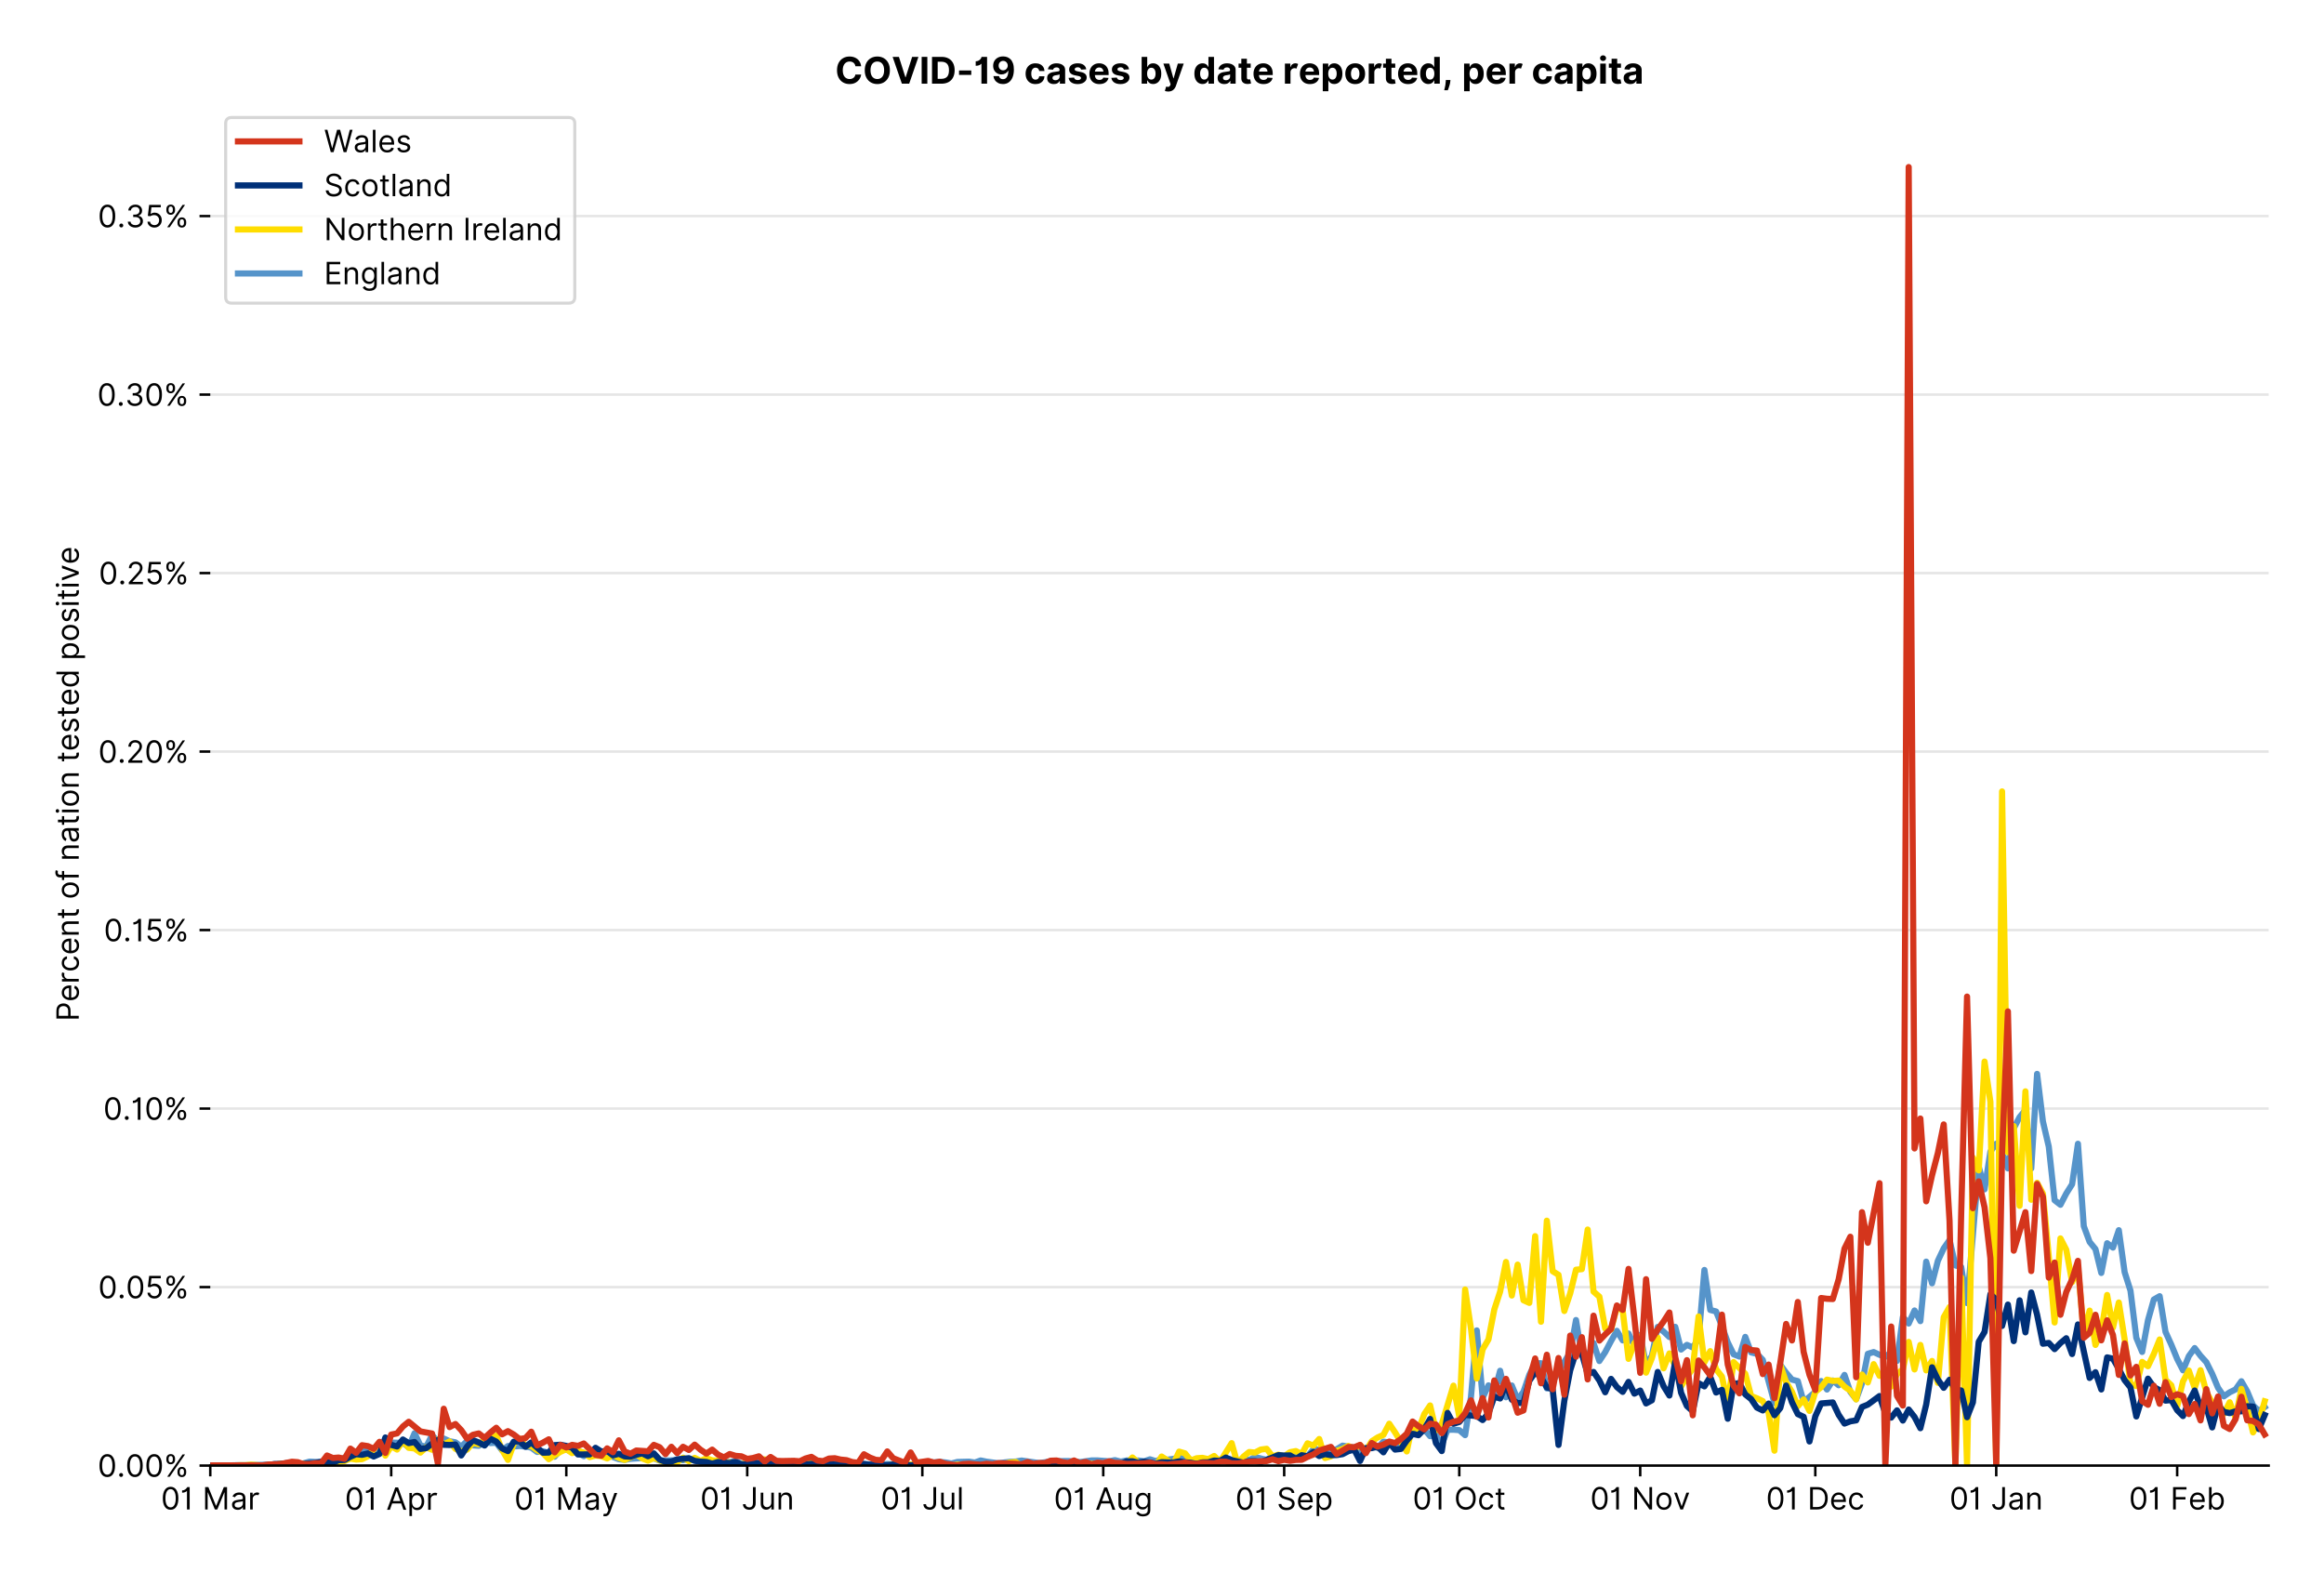 <?xml version="1.0" encoding="utf-8" standalone="no"?>
<!DOCTYPE svg PUBLIC "-//W3C//DTD SVG 1.1//EN"
  "http://www.w3.org/Graphics/SVG/1.1/DTD/svg11.dtd">
<!-- Created with matplotlib (https://matplotlib.org/) -->
<svg version="1.1" viewBox="0 0 756.005 511.276" xmlns="http://www.w3.org/2000/svg" xmlns:xlink="http://www.w3.org/1999/xlink">
 <defs>
  <style type="text/css">*{stroke-linecap:butt;stroke-linejoin:round;}</style>
 </defs>
 <g id="figure_1">
  <g id="patch_1">
   <path d="M 0 511.276 
L 756.005 511.276 
L 756.005 0 
L 0 0 
z
" style="fill:#ffffff;"/>
  </g>
  <g id="axes_1">
   <g id="patch_2">
    <path d="M 68.405 476.745 
L 738.005 476.745 
L 738.005 33.225 
L 68.405 33.225 
z
" style="fill:#ffffff;"/>
   </g>
   <g id="matplotlib.axis_1">
    <g id="xtick_1">
     <g id="line2d_1">
      <defs>
       <path d="M 0 0 
L 0 3.5 
" id="mc5748f1545" style="stroke:#000000;stroke-width:0.8;"/>
      </defs>
      <g>
       <use style="stroke:#000000;stroke-width:0.8;" x="68.405" xlink:href="#mc5748f1545" y="476.745"/>
      </g>
     </g>
     <g id="text_1">
      <!-- 01 Mar -->
      <g transform="translate(52.368 491.018)scale(0.1 -0.1)">
       <defs>
        <path d="M 31.25 -1 
Q 19.219 -1 12.594 8.766 
Q 5.969 18.531 5.969 36.359 
Q 5.969 54.047 12.641 63.875 
Q 19.312 73.719 31.25 73.719 
Q 43.188 73.719 49.859 63.875 
Q 56.531 54.047 56.531 36.359 
Q 56.531 18.531 49.906 8.766 
Q 43.297 -1 31.25 -1 
z
M 31.25 6.812 
Q 39.203 6.812 43.609 14.484 
Q 48.016 22.156 48.016 36.359 
Q 48.016 50.531 43.578 58.281 
Q 39.141 66.047 31.25 66.047 
Q 23.375 66.047 18.922 58.281 
Q 14.484 50.531 14.484 36.359 
Q 14.484 22.156 18.906 14.484 
Q 23.328 6.812 31.25 6.812 
z
" id="Inter-Regular-48"/>
        <path d="M 30.828 72.734 
L 30.828 0 
L 22.016 0 
L 22.016 59.938 
L 21.453 59.938 
Q 20.953 58.953 18.891 57.688 
Q 16.828 56.422 13.562 55.484 
Q 10.297 54.547 6.109 54.547 
L 6.109 61.938 
Q 10.328 61.938 13.422 63.453 
Q 16.516 64.984 18.594 67.047 
Q 20.672 69.109 21.75 70.766 
Q 22.828 72.438 23.016 72.734 
z
" id="Inter-Regular-49"/>
        <path id="Inter-Regular-32"/>
        <path d="M 8.812 72.734 
L 19.312 72.734 
L 44.031 12.359 
L 44.891 12.359 
L 69.609 72.734 
L 80.109 72.734 
L 80.109 0 
L 71.875 0 
L 71.875 55.25 
L 71.172 55.25 
L 48.438 0 
L 40.484 0 
L 17.75 55.25 
L 17.047 55.25 
L 17.047 0 
L 8.812 0 
z
" id="Inter-Regular-77"/>
        <path d="M 23.719 -1.281 
Q 18.531 -1.281 14.312 0.688 
Q 10.094 2.656 7.594 6.406 
Q 5.109 10.156 5.109 15.484 
Q 5.109 20.172 6.953 23.094 
Q 8.812 26.031 11.891 27.703 
Q 14.984 29.375 18.734 30.203 
Q 22.484 31.031 26.281 31.531 
Q 31.25 32.172 34.359 32.5 
Q 37.469 32.844 38.906 33.656 
Q 40.344 34.484 40.344 36.5 
L 40.344 36.797 
Q 40.344 42.047 37.484 44.953 
Q 34.625 47.875 28.844 47.875 
Q 22.828 47.875 19.422 45.234 
Q 16.016 42.609 14.625 39.625 
L 6.672 42.469 
Q 8.812 47.438 12.375 50.219 
Q 15.953 53.016 20.188 54.125 
Q 24.438 55.25 28.547 55.25 
Q 31.188 55.25 34.609 54.625 
Q 38.031 54.016 41.25 52.094 
Q 44.469 50.172 46.594 46.297 
Q 48.719 42.438 48.719 35.938 
L 48.719 0 
L 40.344 0 
L 40.344 7.391 
L 39.922 7.391 
Q 39.062 5.609 37.078 3.578 
Q 35.094 1.562 31.781 0.141 
Q 28.484 -1.281 23.719 -1.281 
z
M 25 6.25 
Q 29.969 6.25 33.391 8.203 
Q 36.828 10.156 38.578 13.234 
Q 40.344 16.328 40.344 19.75 
L 40.344 27.422 
Q 39.812 26.781 38.016 26.266 
Q 36.219 25.75 33.891 25.375 
Q 31.578 25 29.391 24.734 
Q 27.203 24.469 25.859 24.297 
Q 22.594 23.859 19.766 22.922 
Q 16.938 21.984 15.219 20.109 
Q 13.5 18.25 13.5 15.062 
Q 13.5 10.688 16.75 8.469 
Q 20 6.25 25 6.25 
z
" id="Inter-Regular-97"/>
        <path d="M 7.672 0 
L 7.672 54.547 
L 15.766 54.547 
L 15.766 46.312 
L 16.344 46.312 
Q 17.797 50.359 21.703 52.875 
Q 25.609 55.391 30.547 55.391 
Q 32.812 55.391 34.516 54.859 
Q 36.219 54.328 37.5 53.406 
L 34.656 46.312 
Q 33.766 46.766 32.578 47.031 
Q 31.391 47.297 29.828 47.297 
Q 23.859 47.297 19.953 43.656 
Q 16.047 40.016 16.047 34.516 
L 16.047 0 
z
" id="Inter-Regular-114"/>
       </defs>
       <use xlink:href="#Inter-Regular-48"/>
       <use x="62.5" xlink:href="#Inter-Regular-49"/>
       <use x="106.676" xlink:href="#Inter-Regular-32"/>
       <use x="134.801" xlink:href="#Inter-Regular-77"/>
       <use x="225.994" xlink:href="#Inter-Regular-97"/>
       <use x="282.386" xlink:href="#Inter-Regular-114"/>
      </g>
     </g>
    </g>
    <g id="xtick_2">
     <g id="line2d_2">
      <g>
       <use style="stroke:#000000;stroke-width:0.8;" x="127.262" xlink:href="#mc5748f1545" y="476.745"/>
      </g>
     </g>
     <g id="text_2">
      <!-- 01 Apr -->
      <g transform="translate(112.177 491.117)scale(0.1 -0.1)">
       <defs>
        <path d="M 11.797 0 
L 2.562 0 
L 29.266 72.734 
L 38.359 72.734 
L 65.062 0 
L 55.828 0 
L 48.516 20.594 
L 19.109 20.594 
z
M 21.875 28.406 
L 45.734 28.406 
L 34.094 61.219 
L 33.531 61.219 
z
" id="Inter-Regular-65"/>
        <path d="M 7.672 -20.453 
L 7.672 54.547 
L 15.766 54.547 
L 15.766 45.875 
L 16.766 45.875 
Q 17.688 47.297 19.328 49.516 
Q 20.984 51.734 24.094 53.484 
Q 27.203 55.25 32.531 55.25 
Q 39.422 55.25 44.672 51.797 
Q 49.938 48.359 52.875 42.031 
Q 55.828 35.719 55.828 27.125 
Q 55.828 18.469 52.875 12.125 
Q 49.938 5.781 44.703 2.312 
Q 39.484 -1.141 32.672 -1.141 
Q 27.422 -1.141 24.25 0.609 
Q 21.094 2.375 19.391 4.625 
Q 17.688 6.891 16.766 8.375 
L 16.047 8.375 
L 16.047 -20.453 
z
M 15.906 27.266 
Q 15.906 18 19.938 12.188 
Q 23.969 6.391 31.531 6.391 
Q 36.797 6.391 40.328 9.172 
Q 43.859 11.969 45.641 16.703 
Q 47.438 21.453 47.438 27.266 
Q 47.438 33.031 45.672 37.656 
Q 43.922 42.297 40.391 45.016 
Q 36.859 47.734 31.531 47.734 
Q 23.859 47.734 19.875 42.078 
Q 15.906 36.438 15.906 27.266 
z
" id="Inter-Regular-112"/>
       </defs>
       <use xlink:href="#Inter-Regular-48"/>
       <use x="62.5" xlink:href="#Inter-Regular-49"/>
       <use x="106.676" xlink:href="#Inter-Regular-32"/>
       <use x="134.801" xlink:href="#Inter-Regular-65"/>
       <use x="202.415" xlink:href="#Inter-Regular-112"/>
       <use x="263.352" xlink:href="#Inter-Regular-114"/>
      </g>
     </g>
    </g>
    <g id="xtick_3">
     <g id="line2d_3">
      <g>
       <use style="stroke:#000000;stroke-width:0.8;" x="184.221" xlink:href="#mc5748f1545" y="476.745"/>
      </g>
     </g>
     <g id="text_3">
      <!-- 01 May -->
      <g transform="translate(167.317 491.117)scale(0.1 -0.1)">
       <defs>
        <path d="M 12.781 -21.172 
Q 10.656 -21.172 8.984 -20.828 
Q 7.312 -20.484 6.672 -20.172 
L 8.812 -12.781 
Q 13.391 -13.953 16.453 -12.719 
Q 19.531 -11.5 21.734 -5.391 
L 23.578 -0.281 
L 3.406 54.547 
L 12.5 54.547 
L 27.562 11.078 
L 28.125 11.078 
L 43.188 54.547 
L 52.281 54.547 
L 28.844 -8.812 
Q 24.219 -21.172 12.781 -21.172 
z
" id="Inter-Regular-121"/>
       </defs>
       <use xlink:href="#Inter-Regular-48"/>
       <use x="62.5" xlink:href="#Inter-Regular-49"/>
       <use x="106.676" xlink:href="#Inter-Regular-32"/>
       <use x="134.801" xlink:href="#Inter-Regular-77"/>
       <use x="225.994" xlink:href="#Inter-Regular-97"/>
       <use x="282.386" xlink:href="#Inter-Regular-121"/>
      </g>
     </g>
    </g>
    <g id="xtick_4">
     <g id="line2d_4">
      <g>
       <use style="stroke:#000000;stroke-width:0.8;" x="243.078" xlink:href="#mc5748f1545" y="476.745"/>
      </g>
     </g>
     <g id="text_4">
      <!-- 01 Jun -->
      <g transform="translate(227.793 491.018)scale(0.1 -0.1)">
       <defs>
        <path d="M 36.656 72.734 
L 45.453 72.734 
L 45.453 20.734 
Q 45.453 10.266 39.828 4.625 
Q 34.203 -1 24.719 -1 
Q 18.75 -1 14.094 1.188 
Q 9.453 3.375 6.781 7.422 
Q 4.125 11.469 4.125 17.047 
L 12.781 17.047 
Q 12.781 12.422 16.156 9.609 
Q 19.531 6.812 24.719 6.812 
Q 30.438 6.812 33.547 10.375 
Q 36.656 13.953 36.656 20.734 
z
" id="Inter-Regular-74"/>
        <path d="M 42.047 22.297 
L 42.047 54.547 
L 50.422 54.547 
L 50.422 0 
L 42.047 0 
L 42.047 9.234 
L 41.484 9.234 
Q 39.562 5.078 35.516 2.188 
Q 31.469 -0.703 25.281 -0.703 
Q 17.609 -0.703 12.641 4.375 
Q 7.672 9.453 7.672 19.891 
L 7.672 54.547 
L 16.047 54.547 
L 16.047 20.453 
Q 16.047 14.484 19.406 10.938 
Q 22.766 7.391 27.984 7.391 
Q 31.109 7.391 34.359 8.984 
Q 37.609 10.578 39.828 13.875 
Q 42.047 17.188 42.047 22.297 
z
" id="Inter-Regular-117"/>
        <path d="M 16.047 32.812 
L 16.047 0 
L 7.672 0 
L 7.672 54.547 
L 15.766 54.547 
L 15.766 46.016 
L 16.484 46.016 
Q 18.391 50.172 22.297 52.703 
Q 26.203 55.25 32.391 55.25 
Q 40.656 55.25 45.75 50.172 
Q 50.859 45.094 50.859 34.656 
L 50.859 0 
L 42.469 0 
L 42.469 34.094 
Q 42.469 40.516 39.125 44.125 
Q 35.797 47.734 29.969 47.734 
Q 23.969 47.734 20 43.844 
Q 16.047 39.953 16.047 32.812 
z
" id="Inter-Regular-110"/>
       </defs>
       <use xlink:href="#Inter-Regular-48"/>
       <use x="62.5" xlink:href="#Inter-Regular-49"/>
       <use x="106.676" xlink:href="#Inter-Regular-32"/>
       <use x="134.801" xlink:href="#Inter-Regular-74"/>
       <use x="189.063" xlink:href="#Inter-Regular-117"/>
       <use x="247.159" xlink:href="#Inter-Regular-110"/>
      </g>
     </g>
    </g>
    <g id="xtick_5">
     <g id="line2d_5">
      <g>
       <use style="stroke:#000000;stroke-width:0.8;" x="300.036" xlink:href="#mc5748f1545" y="476.745"/>
      </g>
     </g>
     <g id="text_5">
      <!-- 01 Jul -->
      <g transform="translate(286.493 491.018)scale(0.1 -0.1)">
       <defs>
        <path d="M 16.047 72.734 
L 16.047 0 
L 7.672 0 
L 7.672 72.734 
z
" id="Inter-Regular-108"/>
       </defs>
       <use xlink:href="#Inter-Regular-48"/>
       <use x="62.5" xlink:href="#Inter-Regular-49"/>
       <use x="106.676" xlink:href="#Inter-Regular-32"/>
       <use x="134.801" xlink:href="#Inter-Regular-74"/>
       <use x="189.063" xlink:href="#Inter-Regular-117"/>
       <use x="247.159" xlink:href="#Inter-Regular-108"/>
      </g>
     </g>
    </g>
    <g id="xtick_6">
     <g id="line2d_6">
      <g>
       <use style="stroke:#000000;stroke-width:0.8;" x="358.894" xlink:href="#mc5748f1545" y="476.745"/>
      </g>
     </g>
     <g id="text_6">
      <!-- 01 Aug -->
      <g transform="translate(342.822 491.117)scale(0.1 -0.1)">
       <defs>
        <path d="M 29.688 -21.594 
Q 20.562 -21.594 15.25 -18.266 
Q 9.938 -14.953 7.391 -10.656 
L 14.062 -5.969 
Q 15.203 -7.453 16.938 -9.391 
Q 18.688 -11.328 21.719 -12.766 
Q 24.75 -14.203 29.688 -14.203 
Q 36.297 -14.203 40.594 -11 
Q 44.891 -7.812 44.891 -1 
L 44.891 10.078 
L 44.172 10.078 
Q 43.25 8.594 41.562 6.406 
Q 39.875 4.219 36.734 2.531 
Q 33.594 0.859 28.266 0.859 
Q 21.656 0.859 16.422 3.984 
Q 11.188 7.109 8.141 13.062 
Q 5.109 19.031 5.109 27.562 
Q 5.109 35.938 8.062 42.172 
Q 11.016 48.406 16.266 51.828 
Q 21.516 55.25 28.406 55.25 
Q 33.734 55.25 36.875 53.484 
Q 40.016 51.734 41.703 49.516 
Q 43.391 47.297 44.312 45.875 
L 45.172 45.875 
L 45.172 54.547 
L 53.266 54.547 
L 53.266 -1.562 
Q 53.266 -8.594 50.078 -13.016 
Q 46.906 -17.438 41.562 -19.516 
Q 36.219 -21.594 29.688 -21.594 
z
M 29.406 8.375 
Q 36.969 8.375 41 13.5 
Q 45.031 18.641 45.031 27.703 
Q 45.031 36.547 41.047 42.141 
Q 37.078 47.734 29.406 47.734 
Q 24.078 47.734 20.547 45.031 
Q 17.016 42.328 15.25 37.781 
Q 13.5 33.234 13.5 27.703 
Q 13.5 19.172 17.5 13.766 
Q 21.516 8.375 29.406 8.375 
z
" id="Inter-Regular-103"/>
       </defs>
       <use xlink:href="#Inter-Regular-48"/>
       <use x="62.5" xlink:href="#Inter-Regular-49"/>
       <use x="106.676" xlink:href="#Inter-Regular-32"/>
       <use x="134.801" xlink:href="#Inter-Regular-65"/>
       <use x="202.415" xlink:href="#Inter-Regular-117"/>
       <use x="260.511" xlink:href="#Inter-Regular-103"/>
      </g>
     </g>
    </g>
    <g id="xtick_7">
     <g id="line2d_7">
      <g>
       <use style="stroke:#000000;stroke-width:0.8;" x="417.751" xlink:href="#mc5748f1545" y="476.745"/>
      </g>
     </g>
     <g id="text_7">
      <!-- 01 Sep -->
      <g transform="translate(401.863 491.117)scale(0.1 -0.1)">
       <defs>
        <path d="M 48.578 54.547 
Q 47.938 59.938 43.391 62.922 
Q 38.844 65.906 32.25 65.906 
Q 25 65.906 20.594 62.484 
Q 16.188 59.062 16.188 53.828 
Q 16.188 49.922 18.578 47.531 
Q 20.984 45.141 24.266 43.797 
Q 27.562 42.469 30.25 41.766 
L 37.641 39.766 
Q 40.484 39.031 43.984 37.719 
Q 47.484 36.406 50.688 34.141 
Q 53.906 31.891 56 28.375 
Q 58.094 24.859 58.094 19.75 
Q 58.094 13.844 55.016 9.078 
Q 51.953 4.328 46.078 1.516 
Q 40.203 -1.281 31.812 -1.281 
Q 20.094 -1.281 13.203 4.25 
Q 6.328 9.797 5.688 18.75 
L 14.781 18.75 
Q 15.125 14.625 17.562 11.938 
Q 20 9.266 23.734 7.969 
Q 27.484 6.672 31.812 6.672 
Q 36.859 6.672 40.875 8.328 
Q 44.891 9.984 47.234 12.938 
Q 49.578 15.906 49.578 19.891 
Q 49.578 23.516 47.547 25.781 
Q 45.531 28.047 42.219 29.469 
Q 38.922 30.891 35.094 31.953 
L 26.141 34.516 
Q 17.609 36.969 12.641 41.516 
Q 7.672 46.062 7.672 53.406 
Q 7.672 59.516 10.984 64.078 
Q 14.312 68.641 19.938 71.172 
Q 25.562 73.719 32.531 73.719 
Q 39.562 73.719 45.031 71.219 
Q 50.5 68.719 53.703 64.375 
Q 56.922 60.047 57.109 54.547 
z
" id="Inter-Regular-83"/>
        <path d="M 30.547 -1.141 
Q 22.656 -1.141 16.953 2.359 
Q 11.266 5.859 8.188 12.156 
Q 5.109 18.469 5.109 26.844 
Q 5.109 35.234 8.188 41.641 
Q 11.266 48.047 16.781 51.641 
Q 22.297 55.25 29.688 55.25 
Q 33.953 55.25 38.109 53.828 
Q 42.266 52.422 45.672 49.234 
Q 49.078 46.062 51.094 40.844 
Q 53.125 35.625 53.125 27.984 
L 53.125 24.438 
L 13.531 24.438 
Q 13.812 15.703 18.484 11.047 
Q 23.156 6.391 30.547 6.391 
Q 35.484 6.391 39.031 8.516 
Q 42.578 10.656 44.172 14.922 
L 52.281 12.641 
Q 50.359 6.469 44.594 2.656 
Q 38.844 -1.141 30.547 -1.141 
z
M 13.531 31.672 
L 44.609 31.672 
Q 44.609 38.594 40.547 43.156 
Q 36.5 47.734 29.688 47.734 
Q 24.891 47.734 21.375 45.484 
Q 17.859 43.25 15.828 39.578 
Q 13.812 35.906 13.531 31.672 
z
" id="Inter-Regular-101"/>
       </defs>
       <use xlink:href="#Inter-Regular-48"/>
       <use x="62.5" xlink:href="#Inter-Regular-49"/>
       <use x="106.676" xlink:href="#Inter-Regular-32"/>
       <use x="134.801" xlink:href="#Inter-Regular-83"/>
       <use x="198.58" xlink:href="#Inter-Regular-101"/>
       <use x="256.818" xlink:href="#Inter-Regular-112"/>
      </g>
     </g>
    </g>
    <g id="xtick_8">
     <g id="line2d_8">
      <g>
       <use style="stroke:#000000;stroke-width:0.8;" x="474.71" xlink:href="#mc5748f1545" y="476.745"/>
      </g>
     </g>
     <g id="text_8">
      <!-- 01 Oct -->
      <g transform="translate(459.553 491.018)scale(0.1 -0.1)">
       <defs>
        <path d="M 70.172 36.359 
Q 70.172 24.859 66.016 16.469 
Q 61.859 8.094 54.609 3.547 
Q 47.375 -1 38.062 -1 
Q 28.766 -1 21.516 3.547 
Q 14.281 8.094 10.125 16.469 
Q 5.969 24.859 5.969 36.359 
Q 5.969 47.875 10.125 56.25 
Q 14.281 64.625 21.516 69.172 
Q 28.766 73.719 38.062 73.719 
Q 47.375 73.719 54.609 69.172 
Q 61.859 64.625 66.016 56.25 
Q 70.172 47.875 70.172 36.359 
z
M 61.656 36.359 
Q 61.656 45.812 58.5 52.312 
Q 55.359 58.812 50.016 62.141 
Q 44.672 65.484 38.062 65.484 
Q 31.469 65.484 26.125 62.141 
Q 20.781 58.812 17.625 52.312 
Q 14.484 45.812 14.484 36.359 
Q 14.484 26.922 17.625 20.422 
Q 20.781 13.922 26.125 10.578 
Q 31.469 7.25 38.062 7.25 
Q 44.672 7.25 50.016 10.578 
Q 55.359 13.922 58.5 20.422 
Q 61.656 26.922 61.656 36.359 
z
" id="Inter-Regular-79"/>
        <path d="M 29.828 -1.141 
Q 22.156 -1.141 16.609 2.484 
Q 11.078 6.109 8.094 12.469 
Q 5.109 18.828 5.109 26.984 
Q 5.109 35.297 8.188 41.672 
Q 11.266 48.047 16.781 51.641 
Q 22.297 55.25 29.688 55.25 
Q 35.438 55.25 40.047 53.125 
Q 44.672 51 47.609 47.156 
Q 50.562 43.328 51.281 38.203 
L 42.906 38.203 
Q 41.938 41.938 38.656 44.828 
Q 35.375 47.734 29.828 47.734 
Q 22.484 47.734 17.984 42.141 
Q 13.5 36.547 13.5 27.266 
Q 13.5 17.797 17.938 12.094 
Q 22.375 6.391 29.828 6.391 
Q 34.734 6.391 38.234 8.906 
Q 41.734 11.438 42.906 15.906 
L 51.281 15.906 
Q 50.562 11.078 47.781 7.219 
Q 45 3.375 40.438 1.109 
Q 35.875 -1.141 29.828 -1.141 
z
" id="Inter-Regular-99"/>
        <path d="M 31.391 54.547 
L 31.391 47.438 
L 19.75 47.438 
L 19.75 15.625 
Q 19.75 12.078 20.797 10.312 
Q 21.844 8.562 23.484 7.969 
Q 25.141 7.391 26.984 7.391 
Q 28.375 7.391 29.266 7.547 
Q 30.156 7.703 30.688 7.812 
L 32.391 0.281 
Q 31.531 -0.031 30 -0.359 
Q 28.484 -0.703 26.141 -0.703 
Q 22.594 -0.703 19.188 0.812 
Q 15.797 2.344 13.578 5.469 
Q 11.359 8.594 11.359 13.359 
L 11.359 47.438 
L 3.125 47.438 
L 3.125 54.547 
L 11.359 54.547 
L 11.359 67.609 
L 19.75 67.609 
L 19.75 54.547 
z
" id="Inter-Regular-116"/>
       </defs>
       <use xlink:href="#Inter-Regular-48"/>
       <use x="62.5" xlink:href="#Inter-Regular-49"/>
       <use x="106.676" xlink:href="#Inter-Regular-32"/>
       <use x="134.801" xlink:href="#Inter-Regular-79"/>
       <use x="210.938" xlink:href="#Inter-Regular-99"/>
       <use x="266.761" xlink:href="#Inter-Regular-116"/>
      </g>
     </g>
    </g>
    <g id="xtick_9">
     <g id="line2d_9">
      <g>
       <use style="stroke:#000000;stroke-width:0.8;" x="533.567" xlink:href="#mc5748f1545" y="476.745"/>
      </g>
     </g>
     <g id="text_9">
      <!-- 01 Nov -->
      <g transform="translate(517.296 491.018)scale(0.1 -0.1)">
       <defs>
        <path d="M 66.484 72.734 
L 66.484 0 
L 57.953 0 
L 18.328 57.109 
L 17.609 57.109 
L 17.609 0 
L 8.812 0 
L 8.812 72.734 
L 17.328 72.734 
L 57.109 15.484 
L 57.812 15.484 
L 57.812 72.734 
z
" id="Inter-Regular-78"/>
        <path d="M 29.828 -1.141 
Q 22.438 -1.141 16.875 2.375 
Q 11.328 5.891 8.219 12.203 
Q 5.109 18.531 5.109 26.984 
Q 5.109 35.516 8.219 41.859 
Q 11.328 48.219 16.875 51.734 
Q 22.438 55.25 29.828 55.25 
Q 37.219 55.25 42.766 51.734 
Q 48.328 48.219 51.438 41.859 
Q 54.547 35.516 54.547 26.984 
Q 54.547 18.531 51.438 12.203 
Q 48.328 5.891 42.766 2.375 
Q 37.219 -1.141 29.828 -1.141 
z
M 29.828 6.391 
Q 35.438 6.391 39.062 9.266 
Q 42.688 12.141 44.422 16.828 
Q 46.172 21.516 46.172 26.984 
Q 46.172 32.453 44.422 37.172 
Q 42.688 41.906 39.062 44.812 
Q 35.438 47.734 29.828 47.734 
Q 24.219 47.734 20.594 44.812 
Q 16.969 41.906 15.234 37.172 
Q 13.5 32.453 13.5 26.984 
Q 13.5 21.516 15.234 16.828 
Q 16.969 12.141 20.594 9.266 
Q 24.219 6.391 29.828 6.391 
z
" id="Inter-Regular-111"/>
        <path d="M 52.281 54.547 
L 32.109 0 
L 23.578 0 
L 3.406 54.547 
L 12.5 54.547 
L 27.562 11.078 
L 28.125 11.078 
L 43.188 54.547 
z
" id="Inter-Regular-118"/>
       </defs>
       <use xlink:href="#Inter-Regular-48"/>
       <use x="62.5" xlink:href="#Inter-Regular-49"/>
       <use x="106.676" xlink:href="#Inter-Regular-32"/>
       <use x="134.801" xlink:href="#Inter-Regular-78"/>
       <use x="210.085" xlink:href="#Inter-Regular-111"/>
       <use x="269.744" xlink:href="#Inter-Regular-118"/>
      </g>
     </g>
    </g>
    <g id="xtick_10">
     <g id="line2d_10">
      <g>
       <use style="stroke:#000000;stroke-width:0.8;" x="590.525" xlink:href="#mc5748f1545" y="476.745"/>
      </g>
     </g>
     <g id="text_10">
      <!-- 01 Dec -->
      <g transform="translate(574.489 491.018)scale(0.1 -0.1)">
       <defs>
        <path d="M 31.25 0 
L 8.812 0 
L 8.812 72.734 
L 32.25 72.734 
Q 42.828 72.734 50.359 68.375 
Q 57.891 64.031 61.891 55.906 
Q 65.906 47.797 65.906 36.5 
Q 65.906 25.141 61.859 16.953 
Q 57.812 8.766 50.062 4.375 
Q 42.328 0 31.25 0 
z
M 17.609 7.812 
L 30.688 7.812 
Q 44.219 7.812 50.797 15.5 
Q 57.391 23.188 57.391 36.5 
Q 57.391 49.719 50.922 57.312 
Q 44.469 64.922 31.672 64.922 
L 17.609 64.922 
z
" id="Inter-Regular-68"/>
       </defs>
       <use xlink:href="#Inter-Regular-48"/>
       <use x="62.5" xlink:href="#Inter-Regular-49"/>
       <use x="106.676" xlink:href="#Inter-Regular-32"/>
       <use x="134.801" xlink:href="#Inter-Regular-68"/>
       <use x="206.676" xlink:href="#Inter-Regular-101"/>
       <use x="264.915" xlink:href="#Inter-Regular-99"/>
      </g>
     </g>
    </g>
    <g id="xtick_11">
     <g id="line2d_11">
      <g>
       <use style="stroke:#000000;stroke-width:0.8;" x="649.383" xlink:href="#mc5748f1545" y="476.745"/>
      </g>
     </g>
     <g id="text_11">
      <!-- 01 Jan -->
      <g transform="translate(634.183 491.018)scale(0.1 -0.1)">
       <use xlink:href="#Inter-Regular-48"/>
       <use x="62.5" xlink:href="#Inter-Regular-49"/>
       <use x="106.676" xlink:href="#Inter-Regular-32"/>
       <use x="134.801" xlink:href="#Inter-Regular-74"/>
       <use x="189.063" xlink:href="#Inter-Regular-97"/>
       <use x="245.455" xlink:href="#Inter-Regular-110"/>
      </g>
     </g>
    </g>
    <g id="xtick_12">
     <g id="line2d_12">
      <g>
       <use style="stroke:#000000;stroke-width:0.8;" x="708.24" xlink:href="#mc5748f1545" y="476.745"/>
      </g>
     </g>
     <g id="text_12">
      <!-- 01 Feb -->
      <g transform="translate(692.551 491.018)scale(0.1 -0.1)">
       <defs>
        <path d="M 8.812 0 
L 8.812 72.734 
L 52.422 72.734 
L 52.422 64.922 
L 17.609 64.922 
L 17.609 40.344 
L 49.156 40.344 
L 49.156 32.531 
L 17.609 32.531 
L 17.609 0 
z
" id="Inter-Regular-70"/>
        <path d="M 8.812 0 
L 8.812 72.734 
L 17.188 72.734 
L 17.188 45.875 
L 17.906 45.875 
Q 18.828 47.297 20.469 49.516 
Q 22.125 51.734 25.234 53.484 
Q 28.344 55.25 33.672 55.25 
Q 40.562 55.25 45.812 51.797 
Q 51.062 48.359 54.016 42.031 
Q 56.969 35.719 56.969 27.125 
Q 56.969 18.469 54.016 12.125 
Q 51.062 5.781 45.844 2.312 
Q 40.625 -1.141 33.812 -1.141 
Q 28.547 -1.141 25.391 0.609 
Q 22.234 2.375 20.531 4.625 
Q 18.828 6.891 17.906 8.375 
L 16.906 8.375 
L 16.906 0 
z
M 17.047 27.266 
Q 17.047 18 21.078 12.188 
Q 25.109 6.391 32.672 6.391 
Q 37.922 6.391 41.453 9.172 
Q 45 11.969 46.781 16.703 
Q 48.578 21.453 48.578 27.266 
Q 48.578 33.031 46.812 37.656 
Q 45.062 42.297 41.531 45.016 
Q 38 47.734 32.672 47.734 
Q 25 47.734 21.016 42.078 
Q 17.047 36.438 17.047 27.266 
z
" id="Inter-Regular-98"/>
       </defs>
       <use xlink:href="#Inter-Regular-48"/>
       <use x="62.5" xlink:href="#Inter-Regular-49"/>
       <use x="106.676" xlink:href="#Inter-Regular-32"/>
       <use x="134.801" xlink:href="#Inter-Regular-70"/>
       <use x="193.466" xlink:href="#Inter-Regular-101"/>
       <use x="251.705" xlink:href="#Inter-Regular-98"/>
      </g>
     </g>
    </g>
   </g>
   <g id="matplotlib.axis_2">
    <g id="ytick_1">
     <g id="line2d_13">
      <path clip-path="url(#p9368d1d67f)" d="M 68.405 476.745 
L 738.005 476.745 
" style="fill:none;stroke:#e5e5e5;stroke-linecap:square;stroke-width:0.8;"/>
     </g>
     <g id="line2d_14">
      <defs>
       <path d="M 0 0 
L -3.5 0 
" id="mac1b3e3848" style="stroke:#000000;stroke-width:0.8;"/>
      </defs>
      <g>
       <use style="stroke:#000000;stroke-width:0.8;" x="68.405" xlink:href="#mac1b3e3848" y="476.745"/>
      </g>
     </g>
     <g id="text_13">
      <!-- 0.00% -->
      <g transform="translate(31.773 480.382)scale(0.1 -0.1)">
       <defs>
        <path d="M 13.781 -0.562 
Q 11.156 -0.562 9.266 1.312 
Q 7.391 3.203 7.391 5.828 
Q 7.391 8.453 9.266 10.328 
Q 11.156 12.219 13.781 12.219 
Q 16.406 12.219 18.281 10.328 
Q 20.172 8.453 20.172 5.828 
Q 20.172 3.203 18.281 1.312 
Q 16.406 -0.562 13.781 -0.562 
z
" id="Inter-Regular-46"/>
        <path d="M 44.609 13.641 
L 44.609 17.469 
Q 44.609 21.453 46.25 24.766 
Q 47.906 28.094 51.078 30.094 
Q 54.266 32.109 58.812 32.109 
Q 63.422 32.109 66.547 30.094 
Q 69.672 28.094 71.266 24.766 
Q 72.875 21.453 72.875 17.469 
L 72.875 13.641 
Q 72.875 9.656 71.25 6.328 
Q 69.641 3.016 66.5 1 
Q 63.359 -1 58.812 -1 
Q 54.188 -1 51.031 1 
Q 47.875 3.016 46.234 6.328 
Q 44.609 9.656 44.609 13.641 
z
M 8.375 55.25 
L 8.375 59.094 
Q 8.375 63.062 10.031 66.375 
Q 11.688 69.703 14.859 71.703 
Q 18.047 73.719 22.594 73.719 
Q 27.203 73.719 30.328 71.703 
Q 33.453 69.703 35.047 66.375 
Q 36.656 63.062 36.656 59.094 
L 36.656 55.25 
Q 36.656 51.281 35.031 47.953 
Q 33.422 44.641 30.266 42.625 
Q 27.125 40.625 22.594 40.625 
Q 17.969 40.625 14.812 42.625 
Q 11.656 44.641 10.016 47.953 
Q 8.375 51.281 8.375 55.25 
z
M 11.078 0 
L 61.078 72.734 
L 69.172 72.734 
L 19.172 0 
z
M 51.844 17.469 
L 51.844 13.641 
Q 51.844 10.328 53.406 7.719 
Q 54.969 5.109 58.812 5.109 
Q 62.531 5.109 64.078 7.719 
Q 65.625 10.328 65.625 13.641 
L 65.625 17.469 
Q 65.625 20.781 64.125 23.391 
Q 62.641 26 58.812 26 
Q 55.078 26 53.453 23.391 
Q 51.844 20.781 51.844 17.469 
z
M 15.625 59.094 
L 15.625 55.25 
Q 15.625 51.953 17.188 49.344 
Q 18.75 46.734 22.594 46.734 
Q 26.312 46.734 27.859 49.344 
Q 29.406 51.953 29.406 55.25 
L 29.406 59.094 
Q 29.406 62.391 27.906 65 
Q 26.422 67.609 22.594 67.609 
Q 18.859 67.609 17.234 65 
Q 15.625 62.391 15.625 59.094 
z
" id="Inter-Regular-37"/>
       </defs>
       <use xlink:href="#Inter-Regular-48"/>
       <use x="62.5" xlink:href="#Inter-Regular-46"/>
       <use x="90.057" xlink:href="#Inter-Regular-48"/>
       <use x="152.557" xlink:href="#Inter-Regular-48"/>
       <use x="215.057" xlink:href="#Inter-Regular-37"/>
      </g>
     </g>
    </g>
    <g id="ytick_2">
     <g id="line2d_15">
      <path clip-path="url(#p9368d1d67f)" d="M 68.405 418.68 
L 738.005 418.68 
" style="fill:none;stroke:#e5e5e5;stroke-linecap:square;stroke-width:0.8;"/>
     </g>
     <g id="line2d_16">
      <g>
       <use style="stroke:#000000;stroke-width:0.8;" x="68.405" xlink:href="#mac1b3e3848" y="418.68"/>
      </g>
     </g>
     <g id="text_14">
      <!-- 0.05% -->
      <g transform="translate(31.944 422.317)scale(0.1 -0.1)">
       <defs>
        <path d="M 30.25 -1 
Q 24 -1 19 1.484 
Q 14 3.984 10.969 8.312 
Q 7.953 12.641 7.672 18.188 
L 16.188 18.188 
Q 16.688 13.25 20.688 10.031 
Q 24.688 6.812 30.25 6.812 
Q 34.734 6.812 38.234 8.906 
Q 41.734 11.016 43.734 14.688 
Q 45.734 18.359 45.734 23.016 
Q 45.734 27.766 43.656 31.516 
Q 41.578 35.266 37.953 37.422 
Q 34.344 39.594 29.688 39.625 
Q 26.344 39.672 22.828 38.625 
Q 19.312 37.578 17.047 35.938 
L 8.812 36.938 
L 13.219 72.734 
L 51 72.734 
L 51 64.922 
L 20.594 64.922 
L 18.047 43.469 
L 18.469 43.469 
Q 20.703 45.234 24.078 46.406 
Q 27.453 47.578 31.109 47.578 
Q 37.781 47.578 43.016 44.406 
Q 48.266 41.234 51.266 35.719 
Q 54.266 30.219 54.266 23.156 
Q 54.266 16.188 51.156 10.734 
Q 48.047 5.297 42.609 2.141 
Q 37.188 -1 30.25 -1 
z
" id="Inter-Regular-53"/>
       </defs>
       <use xlink:href="#Inter-Regular-48"/>
       <use x="62.5" xlink:href="#Inter-Regular-46"/>
       <use x="90.057" xlink:href="#Inter-Regular-48"/>
       <use x="152.557" xlink:href="#Inter-Regular-53"/>
       <use x="213.352" xlink:href="#Inter-Regular-37"/>
      </g>
     </g>
    </g>
    <g id="ytick_3">
     <g id="line2d_17">
      <path clip-path="url(#p9368d1d67f)" d="M 68.405 360.615 
L 738.005 360.615 
" style="fill:none;stroke:#e5e5e5;stroke-linecap:square;stroke-width:0.8;"/>
     </g>
     <g id="line2d_18">
      <g>
       <use style="stroke:#000000;stroke-width:0.8;" x="68.405" xlink:href="#mac1b3e3848" y="360.615"/>
      </g>
     </g>
     <g id="text_15">
      <!-- 0.10% -->
      <g transform="translate(33.606 364.252)scale(0.1 -0.1)">
       <use xlink:href="#Inter-Regular-48"/>
       <use x="62.5" xlink:href="#Inter-Regular-46"/>
       <use x="90.057" xlink:href="#Inter-Regular-49"/>
       <use x="134.233" xlink:href="#Inter-Regular-48"/>
       <use x="196.733" xlink:href="#Inter-Regular-37"/>
      </g>
     </g>
    </g>
    <g id="ytick_4">
     <g id="line2d_19">
      <path clip-path="url(#p9368d1d67f)" d="M 68.405 302.55 
L 738.005 302.55 
" style="fill:none;stroke:#e5e5e5;stroke-linecap:square;stroke-width:0.8;"/>
     </g>
     <g id="line2d_20">
      <g>
       <use style="stroke:#000000;stroke-width:0.8;" x="68.405" xlink:href="#mac1b3e3848" y="302.55"/>
      </g>
     </g>
     <g id="text_16">
      <!-- 0.15% -->
      <g transform="translate(33.777 306.187)scale(0.1 -0.1)">
       <use xlink:href="#Inter-Regular-48"/>
       <use x="62.5" xlink:href="#Inter-Regular-46"/>
       <use x="90.057" xlink:href="#Inter-Regular-49"/>
       <use x="134.233" xlink:href="#Inter-Regular-53"/>
       <use x="195.028" xlink:href="#Inter-Regular-37"/>
      </g>
     </g>
    </g>
    <g id="ytick_5">
     <g id="line2d_21">
      <path clip-path="url(#p9368d1d67f)" d="M 68.405 244.485 
L 738.005 244.485 
" style="fill:none;stroke:#e5e5e5;stroke-linecap:square;stroke-width:0.8;"/>
     </g>
     <g id="line2d_22">
      <g>
       <use style="stroke:#000000;stroke-width:0.8;" x="68.405" xlink:href="#mac1b3e3848" y="244.485"/>
      </g>
     </g>
     <g id="text_17">
      <!-- 0.20% -->
      <g transform="translate(31.972 248.122)scale(0.1 -0.1)">
       <defs>
        <path d="M 7.531 0 
L 7.531 6.391 
L 31.531 32.672 
Q 35.766 37.281 38.5 40.703 
Q 41.234 44.141 42.562 47.172 
Q 43.891 50.219 43.891 53.547 
Q 43.891 59.297 39.891 62.672 
Q 35.906 66.047 29.969 66.047 
Q 23.656 66.047 19.922 62.266 
Q 16.188 58.484 16.188 52.266 
L 7.812 52.266 
Q 7.812 58.672 10.75 63.5 
Q 13.703 68.328 18.797 71.016 
Q 23.906 73.719 30.25 73.719 
Q 36.656 73.719 41.578 71.016 
Q 46.516 68.328 49.312 63.734 
Q 52.125 59.156 52.125 53.547 
Q 52.125 49.531 50.688 45.719 
Q 49.25 41.906 45.719 37.234 
Q 42.188 32.562 35.938 25.859 
L 19.609 8.375 
L 19.609 7.812 
L 53.406 7.812 
L 53.406 0 
z
" id="Inter-Regular-50"/>
       </defs>
       <use xlink:href="#Inter-Regular-48"/>
       <use x="62.5" xlink:href="#Inter-Regular-46"/>
       <use x="90.057" xlink:href="#Inter-Regular-50"/>
       <use x="150.568" xlink:href="#Inter-Regular-48"/>
       <use x="213.068" xlink:href="#Inter-Regular-37"/>
      </g>
     </g>
    </g>
    <g id="ytick_6">
     <g id="line2d_23">
      <path clip-path="url(#p9368d1d67f)" d="M 68.405 186.421 
L 738.005 186.421 
" style="fill:none;stroke:#e5e5e5;stroke-linecap:square;stroke-width:0.8;"/>
     </g>
     <g id="line2d_24">
      <g>
       <use style="stroke:#000000;stroke-width:0.8;" x="68.405" xlink:href="#mac1b3e3848" y="186.421"/>
      </g>
     </g>
     <g id="text_18">
      <!-- 0.25% -->
      <g transform="translate(32.142 190.057)scale(0.1 -0.1)">
       <use xlink:href="#Inter-Regular-48"/>
       <use x="62.5" xlink:href="#Inter-Regular-46"/>
       <use x="90.057" xlink:href="#Inter-Regular-50"/>
       <use x="150.568" xlink:href="#Inter-Regular-53"/>
       <use x="211.364" xlink:href="#Inter-Regular-37"/>
      </g>
     </g>
    </g>
    <g id="ytick_7">
     <g id="line2d_25">
      <path clip-path="url(#p9368d1d67f)" d="M 68.405 128.356 
L 738.005 128.356 
" style="fill:none;stroke:#e5e5e5;stroke-linecap:square;stroke-width:0.8;"/>
     </g>
     <g id="line2d_26">
      <g>
       <use style="stroke:#000000;stroke-width:0.8;" x="68.405" xlink:href="#mac1b3e3848" y="128.356"/>
      </g>
     </g>
     <g id="text_19">
      <!-- 0.30% -->
      <g transform="translate(31.659 131.992)scale(0.1 -0.1)">
       <defs>
        <path d="M 32.109 -1 
Q 25.078 -1 19.578 1.406 
Q 14.094 3.828 10.875 8.141 
Q 7.672 12.469 7.391 18.188 
L 16.344 18.188 
Q 16.734 12.922 21.188 9.859 
Q 25.641 6.812 31.969 6.812 
Q 38.953 6.812 43.484 10.375 
Q 48.016 13.953 48.016 19.75 
Q 48.016 25.781 43.547 29.578 
Q 39.094 33.375 30.828 33.375 
L 25 33.375 
L 25 41.188 
L 30.828 41.188 
Q 37.281 41.188 41.359 44.625 
Q 45.453 48.078 45.453 53.828 
Q 45.453 59.344 41.859 62.688 
Q 38.281 66.047 32.25 66.047 
Q 28.484 66.047 25.156 64.672 
Q 21.844 63.312 19.75 60.734 
Q 17.656 58.172 17.469 54.547 
L 8.953 54.547 
Q 9.156 60.266 12.391 64.578 
Q 15.625 68.891 20.859 71.297 
Q 26.109 73.719 32.391 73.719 
Q 39.141 73.719 43.969 71 
Q 48.797 68.281 51.391 63.844 
Q 53.984 59.406 53.984 54.266 
Q 53.984 48.125 50.766 43.781 
Q 47.547 39.453 42.047 37.781 
L 42.047 37.219 
Q 48.938 36.078 52.797 31.375 
Q 56.672 26.672 56.672 19.75 
Q 56.672 13.812 53.453 9.109 
Q 50.25 4.406 44.703 1.703 
Q 39.172 -1 32.109 -1 
z
" id="Inter-Regular-51"/>
       </defs>
       <use xlink:href="#Inter-Regular-48"/>
       <use x="62.5" xlink:href="#Inter-Regular-46"/>
       <use x="90.057" xlink:href="#Inter-Regular-51"/>
       <use x="153.693" xlink:href="#Inter-Regular-48"/>
       <use x="216.193" xlink:href="#Inter-Regular-37"/>
      </g>
     </g>
    </g>
    <g id="ytick_8">
     <g id="line2d_27">
      <path clip-path="url(#p9368d1d67f)" d="M 68.405 70.291 
L 738.005 70.291 
" style="fill:none;stroke:#e5e5e5;stroke-linecap:square;stroke-width:0.8;"/>
     </g>
     <g id="line2d_28">
      <g>
       <use style="stroke:#000000;stroke-width:0.8;" x="68.405" xlink:href="#mac1b3e3848" y="70.291"/>
      </g>
     </g>
     <g id="text_20">
      <!-- 0.35% -->
      <g transform="translate(31.83 73.928)scale(0.1 -0.1)">
       <use xlink:href="#Inter-Regular-48"/>
       <use x="62.5" xlink:href="#Inter-Regular-46"/>
       <use x="90.057" xlink:href="#Inter-Regular-51"/>
       <use x="153.693" xlink:href="#Inter-Regular-53"/>
       <use x="214.489" xlink:href="#Inter-Regular-37"/>
      </g>
     </g>
    </g>
    <g id="text_21">
     <!-- Percent of nation tested positive -->
     <g transform="translate(25.614 332.215)rotate(-90)scale(0.1 -0.1)">
      <defs>
       <path d="M 8.812 0 
L 8.812 72.734 
L 33.375 72.734 
Q 41.938 72.734 47.391 69.656 
Q 52.844 66.578 55.469 61.359 
Q 58.094 56.141 58.094 49.719 
Q 58.094 43.281 55.484 38.031 
Q 52.875 32.781 47.438 29.672 
Q 42.016 26.562 33.531 26.562 
L 17.609 26.562 
L 17.609 0 
z
M 17.609 34.375 
L 33.234 34.375 
Q 42.016 34.375 45.719 38.781 
Q 49.438 43.188 49.438 49.719 
Q 49.438 56.281 45.703 60.594 
Q 41.969 64.922 33.094 64.922 
L 17.609 64.922 
z
" id="Inter-Regular-80"/>
       <path d="M 31.969 54.547 
L 31.969 47.438 
L 19.75 47.438 
L 19.75 0 
L 11.359 0 
L 11.359 47.438 
L 2.562 47.438 
L 2.562 54.547 
L 11.359 54.547 
L 11.359 62.078 
Q 11.359 66.766 13.562 69.891 
Q 15.766 73.016 19.281 74.578 
Q 22.797 76.141 26.703 76.141 
Q 29.797 76.141 31.75 75.641 
Q 33.703 75.141 34.656 74.719 
L 32.25 67.469 
Q 31.609 67.688 30.484 68 
Q 29.375 68.328 27.562 68.328 
Q 23.406 68.328 21.578 66.234 
Q 19.75 64.141 19.75 60.078 
L 19.75 54.547 
z
" id="Inter-Regular-102"/>
       <path d="M 7.672 0 
L 7.672 54.547 
L 16.047 54.547 
L 16.047 0 
z
M 11.938 63.641 
Q 9.484 63.641 7.719 65.297 
Q 5.969 66.969 5.969 69.312 
Q 5.969 71.656 7.719 73.328 
Q 9.484 75 11.938 75 
Q 14.391 75 16.141 73.328 
Q 17.906 71.656 17.906 69.312 
Q 17.906 66.969 16.141 65.297 
Q 14.391 63.641 11.938 63.641 
z
" id="Inter-Regular-105"/>
       <path d="M 46.312 42.328 
L 38.781 40.203 
Q 37.672 43.047 35.078 45.531 
Q 32.5 48.016 26.984 48.016 
Q 21.984 48.016 18.656 45.719 
Q 15.344 43.438 15.344 39.922 
Q 15.344 36.797 17.609 34.984 
Q 19.891 33.172 24.719 31.953 
L 32.812 29.969 
Q 47.297 26.422 47.297 15.203 
Q 47.297 10.516 44.609 6.812 
Q 41.938 3.125 37.141 0.984 
Q 32.359 -1.141 26 -1.141 
Q 17.656 -1.141 12.188 2.484 
Q 6.719 6.109 5.25 13.062 
L 13.219 15.062 
Q 15.453 6.25 25.859 6.25 
Q 31.719 6.25 35.172 8.75 
Q 38.641 11.25 38.641 14.766 
Q 38.641 20.562 30.547 22.438 
L 21.453 24.578 
Q 13.953 26.344 10.453 30.094 
Q 6.969 33.844 6.969 39.484 
Q 6.969 44.109 9.578 47.656 
Q 12.188 51.203 16.703 53.219 
Q 21.234 55.25 26.984 55.25 
Q 35.094 55.25 39.719 51.703 
Q 44.359 48.156 46.312 42.328 
z
" id="Inter-Regular-115"/>
       <path d="M 28.266 -1.141 
Q 21.453 -1.141 16.234 2.312 
Q 11.016 5.781 8.062 12.125 
Q 5.109 18.469 5.109 27.125 
Q 5.109 35.719 8.062 42.031 
Q 11.016 48.359 16.266 51.797 
Q 21.516 55.25 28.406 55.25 
Q 33.734 55.25 36.844 53.484 
Q 39.953 51.734 41.594 49.516 
Q 43.25 47.297 44.172 45.875 
L 44.891 45.875 
L 44.891 72.734 
L 53.266 72.734 
L 53.266 0 
L 45.172 0 
L 45.172 8.375 
L 44.172 8.375 
Q 43.25 6.891 41.547 4.625 
Q 39.844 2.375 36.688 0.609 
Q 33.531 -1.141 28.266 -1.141 
z
M 29.406 6.391 
Q 36.969 6.391 41 12.188 
Q 45.031 18 45.031 27.266 
Q 45.031 36.438 41.047 42.078 
Q 37.078 47.734 29.406 47.734 
Q 24.078 47.734 20.547 45.016 
Q 17.016 42.297 15.25 37.656 
Q 13.5 33.031 13.5 27.266 
Q 13.5 21.453 15.281 16.703 
Q 17.078 11.969 20.609 9.172 
Q 24.156 6.391 29.406 6.391 
z
" id="Inter-Regular-100"/>
      </defs>
      <use xlink:href="#Inter-Regular-80"/>
      <use x="63.494" xlink:href="#Inter-Regular-101"/>
      <use x="121.733" xlink:href="#Inter-Regular-114"/>
      <use x="160.085" xlink:href="#Inter-Regular-99"/>
      <use x="215.909" xlink:href="#Inter-Regular-101"/>
      <use x="274.148" xlink:href="#Inter-Regular-110"/>
      <use x="332.671" xlink:href="#Inter-Regular-116"/>
      <use x="369.034" xlink:href="#Inter-Regular-32"/>
      <use x="397.159" xlink:href="#Inter-Regular-111"/>
      <use x="456.818" xlink:href="#Inter-Regular-102"/>
      <use x="492.898" xlink:href="#Inter-Regular-32"/>
      <use x="521.023" xlink:href="#Inter-Regular-110"/>
      <use x="579.546" xlink:href="#Inter-Regular-97"/>
      <use x="635.938" xlink:href="#Inter-Regular-116"/>
      <use x="672.301" xlink:href="#Inter-Regular-105"/>
      <use x="696.023" xlink:href="#Inter-Regular-111"/>
      <use x="755.682" xlink:href="#Inter-Regular-110"/>
      <use x="814.205" xlink:href="#Inter-Regular-32"/>
      <use x="842.33" xlink:href="#Inter-Regular-116"/>
      <use x="878.693" xlink:href="#Inter-Regular-101"/>
      <use x="936.932" xlink:href="#Inter-Regular-115"/>
      <use x="989.205" xlink:href="#Inter-Regular-116"/>
      <use x="1025.568" xlink:href="#Inter-Regular-101"/>
      <use x="1083.807" xlink:href="#Inter-Regular-100"/>
      <use x="1145.881" xlink:href="#Inter-Regular-32"/>
      <use x="1174.006" xlink:href="#Inter-Regular-112"/>
      <use x="1234.943" xlink:href="#Inter-Regular-111"/>
      <use x="1294.602" xlink:href="#Inter-Regular-115"/>
      <use x="1346.875" xlink:href="#Inter-Regular-105"/>
      <use x="1370.597" xlink:href="#Inter-Regular-116"/>
      <use x="1406.96" xlink:href="#Inter-Regular-105"/>
      <use x="1430.682" xlink:href="#Inter-Regular-118"/>
      <use x="1486.364" xlink:href="#Inter-Regular-101"/>
     </g>
    </g>
   </g>
   <g id="line2d_29">
    <path clip-path="url(#p9368d1d67f)" d="M -1 476.745 
L 79.796 476.665 
L 93.087 476.33 
L 94.985 476.223 
L 96.884 476.545 
L 100.681 475.456 
L 102.58 475.561 
L 104.478 475.449 
L 106.377 474.944 
L 108.276 475.641 
L 110.174 475.109 
L 112.073 474.15 
L 113.972 474.414 
L 117.769 471.575 
L 119.667 472.332 
L 121.566 472.495 
L 123.465 472.398 
L 125.363 471.764 
L 127.262 469.256 
L 131.059 469.367 
L 132.958 470.741 
L 134.856 466.208 
L 136.755 470.192 
L 138.654 470.601 
L 140.552 466.867 
L 142.451 468.909 
L 144.35 467.95 
L 146.248 468.82 
L 148.147 469.169 
L 150.045 470.558 
L 151.944 468.794 
L 153.843 470.168 
L 155.741 470.312 
L 157.64 468.523 
L 159.538 469.425 
L 161.437 469.303 
L 163.336 471.791 
L 165.234 470.376 
L 167.133 470.514 
L 169.032 470.382 
L 170.93 470.547 
L 172.829 470.914 
L 174.727 472.305 
L 176.626 472.074 
L 178.525 472.641 
L 180.423 473.85 
L 182.322 471.62 
L 184.221 471.585 
L 186.119 472.148 
L 188.018 472.579 
L 189.916 473.681 
L 191.815 472.945 
L 193.714 473.421 
L 195.612 472.344 
L 197.511 473.25 
L 201.308 474.667 
L 203.207 474.907 
L 205.105 474.544 
L 208.903 474.292 
L 210.801 474.451 
L 212.7 474.401 
L 214.598 475.119 
L 222.193 474.983 
L 224.092 474.511 
L 225.99 474.725 
L 227.889 475.54 
L 229.787 475.726 
L 231.686 475.73 
L 233.585 475.489 
L 235.483 475.674 
L 237.382 475.59 
L 239.281 475.27 
L 241.179 476.085 
L 243.078 476.138 
L 244.976 475.829 
L 250.672 475.815 
L 252.571 475.874 
L 254.47 476.275 
L 256.368 476.555 
L 258.267 475.402 
L 260.165 476.615 
L 262.064 476.118 
L 263.963 475.936 
L 265.861 475.977 
L 269.659 476.293 
L 277.253 476.079 
L 279.152 476.077 
L 281.05 476.301 
L 282.949 476.378 
L 284.847 476.312 
L 286.746 476.524 
L 288.645 476.207 
L 290.543 476.384 
L 292.442 476.349 
L 296.239 476.541 
L 298.138 476.341 
L 300.036 476.38 
L 301.935 475.666 
L 303.834 475.709 
L 305.732 475.55 
L 307.631 475.73 
L 309.53 476.062 
L 311.428 475.565 
L 315.225 475.472 
L 317.124 475.755 
L 319.023 475.082 
L 320.921 475.476 
L 324.719 475.977 
L 328.516 475.513 
L 330.414 475.435 
L 332.313 475.103 
L 338.009 475.922 
L 339.907 475.674 
L 341.806 475.297 
L 345.603 475.28 
L 347.502 475.257 
L 351.299 475.616 
L 355.096 475.07 
L 356.995 475.066 
L 360.792 475.35 
L 362.691 474.979 
L 364.59 475.472 
L 366.488 475.086 
L 370.285 475.103 
L 372.184 475.344 
L 374.083 474.707 
L 375.981 475.303 
L 377.88 474.61 
L 379.779 474.837 
L 381.677 474.56 
L 383.576 474.096 
L 385.474 474.818 
L 387.373 474.781 
L 389.272 475.437 
L 391.17 474.733 
L 393.069 475.286 
L 394.967 474.61 
L 396.866 474.872 
L 398.765 474.558 
L 400.663 474.81 
L 402.562 475.181 
L 404.461 474.548 
L 406.359 474.94 
L 408.258 473.96 
L 412.055 474.907 
L 413.954 473.677 
L 415.852 474.374 
L 417.751 474.597 
L 419.65 474.189 
L 421.548 473.636 
L 423.447 473.302 
L 425.345 473.698 
L 427.244 471.43 
L 429.143 471.529 
L 431.041 472.425 
L 432.94 472.029 
L 434.839 471.426 
L 436.737 470.26 
L 440.534 470.892 
L 442.433 472.084 
L 444.332 471.28 
L 446.23 469.738 
L 448.129 470.993 
L 450.027 468.965 
L 451.926 469.239 
L 453.825 469.98 
L 457.622 468.106 
L 459.521 466.258 
L 461.419 465.125 
L 463.318 464.937 
L 465.216 467.174 
L 467.115 466.842 
L 469.014 469.904 
L 470.912 465.086 
L 472.811 465.076 
L 474.71 465.214 
L 476.608 466.848 
L 478.507 454.45 
L 480.405 432.781 
L 482.304 454.7 
L 484.203 450.65 
L 486.101 452.961 
L 488 445.896 
L 489.899 454.52 
L 491.797 450.691 
L 493.696 455.323 
L 495.594 452.715 
L 497.493 447.221 
L 499.392 443.462 
L 501.29 443.447 
L 503.189 451.624 
L 505.087 449.307 
L 506.986 446.408 
L 508.885 442.981 
L 510.783 439.992 
L 512.682 429.399 
L 514.581 440.941 
L 516.479 441.432 
L 518.378 436.86 
L 520.276 442.729 
L 522.175 439.849 
L 524.074 436.247 
L 525.972 432.913 
L 527.871 436.018 
L 529.77 433.788 
L 531.668 437.825 
L 533.567 434.24 
L 535.465 444.023 
L 537.364 440.99 
L 539.263 431.638 
L 541.161 433.136 
L 543.06 434.929 
L 544.959 431.613 
L 546.857 439.003 
L 548.756 437.47 
L 550.654 438.325 
L 552.553 435.543 
L 554.452 413.111 
L 556.35 426.115 
L 558.249 426.614 
L 560.147 431.359 
L 562.046 436.672 
L 563.945 440.538 
L 565.843 441.281 
L 567.742 434.881 
L 569.641 439.928 
L 571.539 440.402 
L 573.438 442.356 
L 577.235 456.414 
L 579.134 443.955 
L 581.032 446.546 
L 582.931 448.775 
L 584.83 449.257 
L 586.728 456.002 
L 590.525 452.775 
L 592.424 449.257 
L 594.323 452.003 
L 596.221 449.074 
L 598.12 450.613 
L 600.019 447.254 
L 601.917 452.765 
L 603.816 455.166 
L 605.714 450.006 
L 607.613 440.388 
L 609.512 439.816 
L 611.41 440.705 
L 613.309 441.333 
L 615.207 439.851 
L 617.106 442.694 
L 619.005 428.401 
L 620.903 430.528 
L 622.802 426.296 
L 624.701 429.756 
L 626.599 410.404 
L 628.498 417.445 
L 630.396 410.129 
L 632.295 406.088 
L 634.194 403.376 
L 636.092 411.631 
L 637.991 412.153 
L 639.89 423.889 
L 643.687 379.437 
L 645.585 386.886 
L 647.484 374.597 
L 649.383 372.047 
L 651.281 375.138 
L 653.18 380.079 
L 655.079 367.025 
L 656.977 363.394 
L 658.876 361.084 
L 660.774 380.104 
L 662.673 349.33 
L 664.572 364.803 
L 666.47 372.986 
L 668.369 390.432 
L 670.268 391.905 
L 672.166 388.239 
L 674.065 385.227 
L 675.963 372.058 
L 677.862 398.842 
L 679.761 403.991 
L 681.659 406.321 
L 683.558 414.084 
L 685.456 404.408 
L 687.355 405.832 
L 689.254 400.17 
L 691.152 413.826 
L 693.051 419.843 
L 694.95 435.174 
L 696.848 439.773 
L 698.747 429.469 
L 700.645 422.727 
L 702.544 421.64 
L 704.443 433.235 
L 706.341 437.433 
L 708.24 442.053 
L 710.139 445.754 
L 712.037 441.124 
L 713.936 438.516 
L 715.834 441.023 
L 717.733 443.111 
L 719.632 446.899 
L 721.53 451.43 
L 723.429 454.223 
L 725.328 452.913 
L 727.226 451.985 
L 729.125 449.307 
L 731.023 452.612 
L 732.922 457.147 
L 734.821 458.983 
L 736.719 457.69 
L 736.719 457.69 
" style="fill:none;stroke:#5694ca;stroke-linecap:square;stroke-width:2;"/>
   </g>
   <g id="line2d_30">
    <path clip-path="url(#p9368d1d67f)" d="M -1 476.745 
L 75.999 476.745 
L 77.898 476.622 
L 79.796 476.622 
L 81.695 476.438 
L 85.492 476.745 
L 87.391 476.622 
L 89.29 476.684 
L 91.188 476.132 
L 93.087 476.438 
L 94.985 476.07 
L 96.884 476.316 
L 98.783 476.132 
L 100.681 476.377 
L 102.58 476.193 
L 104.478 476.193 
L 106.377 475.396 
L 108.276 475.518 
L 110.174 475.518 
L 112.073 475.273 
L 113.972 474.476 
L 115.87 474.783 
L 117.769 474.66 
L 119.667 473.74 
L 123.465 469.202 
L 125.363 473.495 
L 127.262 470.428 
L 129.161 471.532 
L 131.059 468.773 
L 132.958 470.98 
L 134.856 471.164 
L 136.755 472.514 
L 138.654 470.796 
L 140.552 471.594 
L 142.451 468.282 
L 144.35 469.877 
L 146.248 468.895 
L 148.147 471.287 
L 150.045 472.084 
L 151.944 471.532 
L 153.843 469.325 
L 155.741 469.815 
L 157.64 468.343 
L 161.437 466.994 
L 163.336 471.655 
L 165.234 474.905 
L 167.133 469.631 
L 169.032 468.037 
L 170.93 470.245 
L 172.829 470.367 
L 174.727 471.716 
L 176.626 472.698 
L 178.525 474.66 
L 180.423 473.372 
L 182.322 472.268 
L 184.221 471.41 
L 186.119 472.698 
L 188.018 471.962 
L 189.916 472.514 
L 191.815 473.985 
L 193.714 473.495 
L 195.612 473.679 
L 197.511 474.415 
L 199.41 473.311 
L 201.308 474.231 
L 203.207 474.905 
L 205.105 474.047 
L 207.004 473.065 
L 208.903 474.415 
L 210.801 475.151 
L 212.7 474.292 
L 216.497 475.764 
L 218.396 475.518 
L 220.294 475.641 
L 222.193 474.169 
L 224.092 475.335 
L 225.99 474.231 
L 227.889 475.212 
L 229.787 474.353 
L 231.686 475.028 
L 233.585 475.151 
L 235.483 475.764 
L 237.382 475.702 
L 239.281 475.948 
L 241.179 476.316 
L 243.078 476.009 
L 244.976 476.5 
L 246.875 476.254 
L 248.774 474.721 
L 250.672 476.561 
L 252.571 475.886 
L 254.47 476.377 
L 256.368 476.377 
L 258.267 476.561 
L 260.165 475.948 
L 262.064 476.5 
L 263.963 475.764 
L 265.861 476.561 
L 267.76 476.316 
L 271.557 476.622 
L 273.456 476.254 
L 275.354 476.684 
L 277.253 476.561 
L 279.152 476.745 
L 281.05 476.5 
L 282.949 476.684 
L 284.847 476.745 
L 286.746 476.622 
L 288.645 476.684 
L 290.543 476.5 
L 294.341 476.684 
L 296.239 476.377 
L 300.036 476.684 
L 301.935 476.316 
L 305.732 476.745 
L 309.53 476.745 
L 311.428 476.438 
L 315.225 476.561 
L 317.124 476.5 
L 319.023 476.745 
L 322.82 476.745 
L 324.719 476.622 
L 328.516 475.764 
L 330.414 475.58 
L 332.313 476.745 
L 336.11 476.745 
L 338.009 476.622 
L 339.907 476.193 
L 341.806 476.254 
L 343.705 475.825 
L 345.603 476.745 
L 349.401 476.745 
L 351.299 476.193 
L 356.995 476.132 
L 358.894 476.745 
L 362.691 476.745 
L 364.59 476.254 
L 366.488 476.132 
L 368.387 474.108 
L 370.285 475.825 
L 372.184 476.745 
L 375.981 476.745 
L 377.88 473.801 
L 381.677 476.254 
L 383.576 472.207 
L 385.474 472.759 
L 387.373 475.089 
L 389.272 474.353 
L 391.17 474.231 
L 393.069 474.66 
L 394.967 473.617 
L 396.866 475.518 
L 400.663 469.447 
L 402.562 476.132 
L 404.461 473.863 
L 406.359 472.33 
L 408.258 472.514 
L 410.156 471.532 
L 412.055 471.287 
L 413.954 473.74 
L 415.852 473.188 
L 417.751 473.74 
L 419.65 472.391 
L 421.548 472.023 
L 423.447 473.004 
L 425.345 469.509 
L 427.244 470.245 
L 429.143 468.098 
L 431.041 474.292 
L 432.94 473.74 
L 434.839 471.962 
L 436.737 471.348 
L 438.636 470.367 
L 440.534 471.41 
L 442.433 470.061 
L 444.332 471.9 
L 446.23 468.834 
L 448.129 467.608 
L 450.027 466.749 
L 451.926 463.131 
L 453.825 465.952 
L 457.622 472.146 
L 459.521 463.253 
L 461.419 465.155 
L 463.318 460.003 
L 465.216 457.182 
L 467.115 465.277 
L 469.014 463.253 
L 472.811 450.743 
L 474.71 460.862 
L 476.608 419.467 
L 478.507 432.223 
L 480.405 448.413 
L 482.304 438.969 
L 484.203 435.718 
L 486.101 425.968 
L 488 420.142 
L 489.899 410.514 
L 491.797 421.43 
L 493.696 411.372 
L 495.594 422.963 
L 497.493 423.821 
L 499.392 402.112 
L 501.29 429.954 
L 503.189 397.083 
L 505.087 413.519 
L 506.986 414.684 
L 508.885 426.458 
L 510.783 420.755 
L 512.682 413.028 
L 514.581 412.844 
L 516.479 399.966 
L 518.378 420.142 
L 520.276 421.798 
L 522.175 432.161 
L 524.074 432.468 
L 525.972 425.232 
L 527.871 426.336 
L 529.77 442.035 
L 531.668 436.945 
L 533.567 434.737 
L 535.465 446.512 
L 537.364 441.79 
L 539.263 435.105 
L 541.161 445.101 
L 543.06 440.256 
L 544.959 444.365 
L 546.857 450.988 
L 548.756 447.861 
L 550.654 445.224 
L 552.553 428.237 
L 554.452 443.139 
L 556.35 439.521 
L 558.249 445.408 
L 560.147 447.799 
L 562.046 456.446 
L 563.945 443.077 
L 567.742 446.88 
L 569.641 454.116 
L 571.539 454.852 
L 573.438 455.772 
L 575.336 459.574 
L 577.235 471.9 
L 579.134 444.059 
L 581.032 449.639 
L 582.931 452.767 
L 584.83 457.428 
L 586.728 455.22 
L 588.627 458.961 
L 590.525 452.767 
L 592.424 451.234 
L 594.323 448.781 
L 596.221 449.21 
L 598.12 449.087 
L 600.019 451.05 
L 601.917 452.399 
L 603.816 455.22 
L 605.714 447.125 
L 607.613 449.701 
L 609.512 443.752 
L 611.41 447.554 
L 613.309 447.125 
L 615.207 451.05 
L 617.106 446.941 
L 619.005 445.469 
L 620.903 436.516 
L 622.802 445.469 
L 624.701 437.497 
L 626.599 445.776 
L 628.498 442.709 
L 630.396 449.823 
L 632.295 428.482 
L 634.194 425.17 
L 636.092 476.745 
L 637.991 415.542 
L 639.89 476.745 
L 641.788 376.539 
L 643.687 380.71 
L 645.585 345.325 
L 647.484 358.448 
L 649.383 476.745 
L 651.281 257.446 
L 653.18 374.822 
L 655.079 366.298 
L 656.977 392.239 
L 658.876 355.014 
L 660.774 390.276 
L 662.673 384.757 
L 664.572 388.314 
L 666.47 408.551 
L 668.369 430.199 
L 670.268 402.848 
L 672.166 406.527 
L 674.065 417.075 
L 675.963 412.231 
L 677.862 433.511 
L 679.761 426.336 
L 681.659 437.497 
L 683.558 433.02 
L 685.456 421.246 
L 687.355 431.855 
L 689.254 423.699 
L 691.152 435.657 
L 693.051 450.191 
L 694.95 450.866 
L 696.848 443.016 
L 698.747 444.427 
L 700.645 440.44 
L 702.544 435.718 
L 704.443 448.842 
L 706.341 450.62 
L 708.24 457.489 
L 710.139 449.333 
L 712.037 445.837 
L 713.936 451.479 
L 715.834 445.714 
L 717.733 452.828 
L 719.632 456.262 
L 721.53 458.593 
L 723.429 459.881 
L 725.328 456.14 
L 727.226 461.23 
L 729.125 451.786 
L 731.023 458.163 
L 732.922 465.952 
L 734.821 462.395 
L 736.719 455.833 
L 736.719 455.833 
" style="fill:none;stroke:#ffdd00;stroke-linecap:square;stroke-width:2;"/>
   </g>
   <g id="line2d_31">
    <path clip-path="url(#p9368d1d67f)" d="M -1 476.745 
L 85.492 476.66 
L 87.391 476.554 
L 89.29 476.235 
L 91.188 476.214 
L 93.087 475.98 
L 94.985 476.065 
L 96.884 476.362 
L 102.58 475.916 
L 104.478 475.555 
L 108.276 475.831 
L 110.174 474.981 
L 112.073 474.938 
L 113.972 473.875 
L 115.87 473.025 
L 117.769 473.238 
L 119.667 472.791 
L 121.566 473.79 
L 123.465 472.94 
L 125.363 467.605 
L 127.262 470.007 
L 129.161 470.538 
L 131.059 468.264 
L 132.958 469.433 
L 134.856 469.071 
L 136.755 471.325 
L 138.654 471.048 
L 140.552 469.603 
L 142.451 468.413 
L 144.35 469.985 
L 146.248 470.049 
L 148.147 469.9 
L 150.045 473.45 
L 151.944 470.559 
L 153.843 468.455 
L 155.741 469.22 
L 157.64 470.219 
L 159.538 468.009 
L 161.437 468.944 
L 163.336 471.155 
L 165.234 472.026 
L 167.133 468.965 
L 169.032 468.859 
L 170.93 470.623 
L 172.829 469.22 
L 176.626 472.558 
L 178.525 472.494 
L 180.423 470.092 
L 182.322 469.964 
L 184.221 470.347 
L 186.119 470.942 
L 188.018 473.131 
L 191.815 473.11 
L 193.714 470.963 
L 195.612 472.175 
L 197.511 471.962 
L 199.41 473.429 
L 201.308 472.898 
L 203.207 473.748 
L 205.105 473.854 
L 207.004 473.216 
L 208.903 472.749 
L 210.801 473.705 
L 212.7 472.77 
L 214.598 474.832 
L 216.497 475.533 
L 218.396 475.448 
L 220.294 474.704 
L 224.092 474.343 
L 225.99 475.215 
L 227.889 475.47 
L 229.787 475.576 
L 231.686 476.129 
L 233.585 475.576 
L 237.382 475.916 
L 239.281 475.576 
L 241.179 476.362 
L 243.078 476.362 
L 244.976 475.618 
L 246.875 476.044 
L 248.774 475.703 
L 250.672 476.129 
L 254.47 476.362 
L 258.267 476.447 
L 260.165 476.49 
L 263.963 476.171 
L 265.861 476.299 
L 269.659 476.129 
L 271.557 476.426 
L 273.456 476.299 
L 275.354 476.511 
L 277.253 476.171 
L 281.05 476.192 
L 282.949 476.447 
L 288.645 476.639 
L 290.543 476.384 
L 294.341 476.575 
L 296.239 476.639 
L 298.138 476.532 
L 301.935 476.639 
L 303.834 476.49 
L 309.53 476.66 
L 311.428 476.702 
L 313.327 476.596 
L 315.225 476.617 
L 317.124 476.362 
L 319.023 476.596 
L 320.921 476.341 
L 322.82 476.617 
L 326.617 476.639 
L 332.313 476.299 
L 334.212 476.256 
L 336.11 476.596 
L 338.009 476.277 
L 339.907 476.532 
L 345.603 476.171 
L 347.502 476.66 
L 351.299 476.66 
L 353.198 476.277 
L 355.096 476.384 
L 356.995 476.107 
L 358.894 476.362 
L 360.792 476.086 
L 362.691 476.362 
L 364.59 476.256 
L 366.488 475.385 
L 368.387 475.342 
L 370.285 475.831 
L 372.184 475.47 
L 374.083 475.725 
L 375.981 476.129 
L 377.88 475.64 
L 381.677 475.746 
L 383.576 475.363 
L 385.474 475.661 
L 387.373 475.831 
L 389.272 476.192 
L 391.17 475.703 
L 393.069 475.682 
L 394.967 475.108 
L 396.866 475.236 
L 398.765 474.13 
L 400.663 474.981 
L 404.461 475.81 
L 406.359 475.321 
L 408.258 475.3 
L 410.156 475.661 
L 415.852 473.344 
L 417.751 473.472 
L 419.65 473.429 
L 421.548 474.598 
L 423.447 473.365 
L 425.345 473.748 
L 427.244 472.324 
L 429.143 473.642 
L 431.041 473.004 
L 432.94 473.365 
L 434.839 473.323 
L 436.737 473.025 
L 438.636 472.047 
L 440.534 471.558 
L 442.433 475.257 
L 444.332 471.07 
L 446.23 471.07 
L 448.129 470.581 
L 450.027 472.43 
L 451.926 469.305 
L 453.825 471.537 
L 455.723 471.325 
L 457.622 468.604 
L 459.521 466.414 
L 461.419 466.861 
L 463.318 464.884 
L 465.216 461.568 
L 467.115 469.433 
L 469.014 472.026 
L 470.912 459.612 
L 472.811 463.141 
L 474.71 462.546 
L 476.608 460.271 
L 480.405 460.633 
L 482.304 461.929 
L 484.203 459.74 
L 486.101 454.341 
L 488 454.915 
L 489.899 450.26 
L 491.797 455.297 
L 493.696 456.424 
L 495.594 456.318 
L 497.493 449.176 
L 499.392 446.37 
L 501.29 448.028 
L 503.189 451.322 
L 505.087 451.939 
L 506.986 470.028 
L 508.885 455.637 
L 510.783 445.796 
L 512.682 439.78 
L 514.581 440.354 
L 516.479 446.965 
L 518.378 446.285 
L 520.276 449.048 
L 522.175 452.895 
L 524.074 448.538 
L 525.972 451.195 
L 527.871 452.768 
L 529.77 449.516 
L 531.668 453.342 
L 533.567 452.343 
L 535.465 456.53 
L 537.364 455.51 
L 539.263 446.285 
L 541.161 450.897 
L 543.06 453.958 
L 544.959 442.82 
L 546.857 453.044 
L 548.756 457.359 
L 550.654 459.06 
L 552.553 449.941 
L 554.452 450.982 
L 556.35 447.9 
L 558.249 452.98 
L 560.147 452.109 
L 562.046 461.504 
L 563.945 450.217 
L 565.843 449.877 
L 567.742 453.597 
L 569.641 455.106 
L 571.539 457.891 
L 573.438 458.805 
L 575.336 456.573 
L 577.235 460.356 
L 579.134 458.039 
L 581.032 450.706 
L 582.931 456.148 
L 584.83 459.995 
L 586.728 460.888 
L 588.627 468.901 
L 590.525 460.718 
L 592.424 456.53 
L 596.221 456.211 
L 598.12 460.229 
L 600.019 463.077 
L 601.917 462.354 
L 603.816 462.036 
L 605.714 457.678 
L 607.613 456.913 
L 611.41 454.128 
L 613.309 459.74 
L 615.207 461.143 
L 617.106 458.783 
L 619.005 462.099 
L 620.903 458.507 
L 622.802 460.93 
L 624.701 464.586 
L 626.599 456.892 
L 628.498 444.775 
L 630.396 448.772 
L 632.295 451.45 
L 634.194 448.814 
L 636.092 451.981 
L 637.991 452.321 
L 639.89 461.015 
L 641.788 456.19 
L 643.687 436.464 
L 645.585 433.276 
L 647.484 421.011 
L 649.383 422.775 
L 651.281 431.32 
L 653.18 424.369 
L 655.079 436.252 
L 656.977 422.988 
L 658.876 433.403 
L 660.774 420.437 
L 662.673 427.664 
L 664.572 437.102 
L 666.47 436.847 
L 668.369 438.866 
L 670.268 436.889 
L 672.166 435.316 
L 674.065 440.46 
L 675.963 430.831 
L 679.761 448.24 
L 681.659 446.37 
L 683.558 451.981 
L 685.456 441.545 
L 687.355 441.97 
L 689.254 445.286 
L 691.152 448.963 
L 693.051 451.344 
L 694.95 460.76 
L 698.747 448.474 
L 700.645 451.216 
L 702.544 452.194 
L 704.443 455.616 
L 706.341 455.425 
L 708.24 458.72 
L 710.139 460.633 
L 712.037 455.956 
L 713.936 452.321 
L 715.834 457.721 
L 717.733 457.721 
L 719.632 464.331 
L 721.53 457.019 
L 723.429 459.272 
L 725.328 459.676 
L 727.226 459.102 
L 729.125 459.102 
L 731.023 457.444 
L 732.922 457.551 
L 734.821 464.863 
L 736.719 460.314 
L 736.719 460.314 
" style="fill:none;stroke:#003078;stroke-linecap:square;stroke-width:2;"/>
   </g>
   <g id="line2d_32">
    <path clip-path="url(#p9368d1d67f)" d="M -1 476.745 
L 85.492 476.671 
L 87.391 476.414 
L 91.188 476.266 
L 94.985 475.493 
L 96.884 475.64 
L 98.783 476.303 
L 100.681 476.266 
L 102.58 475.972 
L 104.478 475.972 
L 106.377 473.467 
L 108.276 474.277 
L 110.174 474.13 
L 112.073 474.535 
L 113.972 471.22 
L 115.87 472.583 
L 117.769 470.115 
L 119.667 470.41 
L 121.566 471.294 
L 123.465 469.01 
L 125.363 472.62 
L 127.262 466.653 
L 129.161 466.284 
L 131.059 464.038 
L 132.958 462.491 
L 136.755 465.621 
L 140.552 466.321 
L 142.451 476.156 
L 144.35 458.255 
L 146.248 464.222 
L 148.147 463.227 
L 150.045 465.216 
L 151.944 467.979 
L 153.843 466.726 
L 155.741 466.284 
L 157.64 467.758 
L 159.538 465.99 
L 161.437 464.443 
L 163.336 466.579 
L 165.234 465.548 
L 167.133 466.653 
L 169.032 468.126 
L 170.93 467.795 
L 172.829 465.732 
L 174.727 470.189 
L 176.626 469.268 
L 178.525 468.2 
L 180.423 472.436 
L 182.322 470.005 
L 184.221 470.852 
L 186.119 470.005 
L 188.018 470.336 
L 189.916 469.563 
L 193.714 473.246 
L 195.612 473.541 
L 197.511 471.146 
L 199.41 472.399 
L 201.308 468.531 
L 203.207 472.178 
L 205.105 472.878 
L 207.004 471.846 
L 210.801 472.104 
L 212.7 470.005 
L 214.598 470.778 
L 216.497 473.025 
L 218.396 470.631 
L 220.294 472.693 
L 222.193 470.631 
L 224.092 471.662 
L 225.99 469.931 
L 227.889 471.588 
L 229.787 472.841 
L 231.686 471.552 
L 233.585 473.172 
L 235.483 474.093 
L 237.382 472.988 
L 239.281 473.577 
L 241.179 473.725 
L 243.078 474.572 
L 244.976 474.277 
L 246.875 473.725 
L 248.774 475.456 
L 250.672 473.946 
L 252.571 475.198 
L 254.47 475.272 
L 258.267 475.198 
L 260.165 475.345 
L 262.064 474.425 
L 263.963 473.909 
L 265.861 475.088 
L 267.76 475.309 
L 269.659 474.461 
L 271.557 474.351 
L 273.456 474.793 
L 275.354 474.977 
L 277.253 475.603 
L 279.152 475.824 
L 281.05 473.062 
L 282.949 474.13 
L 284.847 474.867 
L 286.746 475.014 
L 288.645 472.141 
L 290.543 474.351 
L 294.341 475.824 
L 296.239 472.472 
L 298.138 475.787 
L 301.935 475.235 
L 303.834 475.787 
L 305.732 475.493 
L 307.631 476.193 
L 311.428 476.671 
L 313.327 476.266 
L 315.225 476.156 
L 319.023 476.487 
L 320.921 476.156 
L 322.82 476.34 
L 324.719 475.972 
L 328.516 476.082 
L 330.414 476.156 
L 332.313 476.377 
L 334.212 475.603 
L 336.11 476.193 
L 338.009 475.935 
L 339.907 475.935 
L 341.806 475.161 
L 343.705 475.088 
L 345.603 475.64 
L 347.502 475.935 
L 349.401 475.088 
L 351.299 475.972 
L 353.198 475.566 
L 355.096 476.414 
L 356.995 475.787 
L 358.894 475.972 
L 360.792 475.382 
L 362.691 475.861 
L 364.59 475.935 
L 366.488 476.229 
L 372.184 476.045 
L 374.083 475.787 
L 375.981 476.303 
L 377.88 476.266 
L 379.779 476.45 
L 381.677 476.193 
L 383.576 476.082 
L 385.474 475.751 
L 387.373 476.082 
L 389.272 476.229 
L 391.17 475.861 
L 394.967 476.045 
L 396.866 475.493 
L 398.765 475.493 
L 400.663 476.008 
L 402.562 476.045 
L 406.359 475.493 
L 412.055 475.272 
L 413.954 474.682 
L 415.852 475.309 
L 417.751 474.867 
L 419.65 475.198 
L 421.548 474.903 
L 423.447 474.867 
L 425.345 473.909 
L 427.244 473.135 
L 429.143 471.846 
L 432.94 470.668 
L 434.839 472.988 
L 438.636 470.704 
L 440.534 470.778 
L 442.433 470.005 
L 444.332 472.693 
L 446.23 469.415 
L 448.129 470.557 
L 450.027 469.931 
L 451.926 468.936 
L 453.825 469.415 
L 455.723 468.126 
L 457.622 466.395 
L 459.521 462.417 
L 461.419 463.927 
L 463.318 464.958 
L 465.216 463.117 
L 467.115 463.411 
L 469.014 466.211 
L 470.912 463.264 
L 472.811 462.454 
L 474.71 462.085 
L 476.608 459.728 
L 478.507 455.529 
L 480.405 460.833 
L 482.304 454.793 
L 484.203 461.091 
L 486.101 449.047 
L 488 453.246 
L 489.899 448.531 
L 491.797 453.651 
L 493.696 459.544 
L 495.594 458.807 
L 497.493 448.605 
L 499.392 441.901 
L 501.29 449.967 
L 503.189 440.686 
L 505.087 451.92 
L 506.986 441.754 
L 508.885 453.688 
L 510.783 434.461 
L 512.682 441.312 
L 514.581 434.976 
L 516.479 448.715 
L 518.378 427.978 
L 520.276 436.081 
L 522.175 434.092 
L 524.074 432.288 
L 525.972 424.663 
L 527.871 426.1 
L 529.77 412.766 
L 531.668 428.825 
L 533.567 446.579 
L 535.465 416.118 
L 537.364 435.529 
L 539.263 432.472 
L 541.161 429.894 
L 543.06 426.947 
L 544.959 441.459 
L 546.857 449.341 
L 548.756 442.454 
L 550.654 460.391 
L 552.553 442.564 
L 554.452 444.811 
L 556.35 447.389 
L 558.249 442.38 
L 560.147 427.647 
L 562.046 443.89 
L 563.945 450.778 
L 565.843 453.246 
L 567.742 438.144 
L 569.641 439.175 
L 571.539 439.323 
L 573.438 446.984 
L 575.336 443.89 
L 577.235 454.829 
L 579.134 443.338 
L 581.032 430.667 
L 582.931 436.045 
L 584.83 423.521 
L 586.728 439.765 
L 588.627 447.205 
L 590.525 452.177 
L 592.424 422.232 
L 594.323 422.49 
L 596.221 422.564 
L 598.12 416.155 
L 600.019 406.173 
L 601.917 402.306 
L 603.816 448.015 
L 605.714 394.313 
L 607.613 404.258 
L 611.41 384.884 
L 613.309 476.745 
L 615.207 431.514 
L 617.106 454.093 
L 619.005 457.224 
L 620.903 54.345 
L 622.802 373.576 
L 624.701 363.852 
L 626.599 390.777 
L 628.498 382.342 
L 630.396 375.049 
L 632.295 365.767 
L 634.194 397.149 
L 636.092 476.745 
L 637.991 394.35 
L 639.89 324.183 
L 641.788 393.024 
L 643.687 384.294 
L 645.585 392.729 
L 647.484 409.304 
L 649.383 476.745 
L 651.281 374.939 
L 653.18 329.008 
L 655.079 406.836 
L 658.876 394.313 
L 660.774 413.466 
L 662.673 385.142 
L 664.572 389.34 
L 666.47 415.602 
L 668.369 410.704 
L 670.268 427.684 
L 672.166 420.28 
L 674.065 416.192 
L 675.963 410.151 
L 677.862 435.161 
L 679.761 433.577 
L 681.659 427.684 
L 683.558 436.008 
L 685.456 429.488 
L 687.355 434.277 
L 689.254 447.242 
L 691.152 437.002 
L 693.051 447.426 
L 694.95 444.627 
L 696.848 455.75 
L 698.747 456.966 
L 700.645 450.778 
L 702.544 456.634 
L 704.443 449.599 
L 706.341 454.461 
L 708.24 453.54 
L 710.139 454.13 
L 712.037 459.986 
L 713.936 456.708 
L 715.834 462.049 
L 717.733 451.883 
L 719.632 459.765 
L 721.53 454.277 
L 723.429 463.817 
L 725.328 464.848 
L 727.226 461.644 
L 729.125 454.351 
L 731.023 462.012 
L 732.922 462.233 
L 734.821 463.375 
L 736.719 466.616 
L 736.719 466.616 
" style="fill:none;stroke:#d4351c;stroke-linecap:square;stroke-width:2;"/>
   </g>
   <g id="patch_3">
    <path d="M 68.405 476.745 
L 738.005 476.745 
" style="fill:none;stroke:#000000;stroke-linecap:square;stroke-linejoin:miter;stroke-width:0.8;"/>
   </g>
   <g id="text_22">
    <!-- COVID-19 cases by date reported, per capita -->
    <g transform="translate(271.677 27.225)scale(0.12 -0.12)">
     <defs>
      <path d="M 70.484 47.266 
L 54.938 47.266 
Q 54.047 53.266 49.812 56.688 
Q 45.594 60.125 39.281 60.125 
Q 30.828 60.125 25.734 53.922 
Q 20.641 47.734 20.641 36.359 
Q 20.641 24.719 25.766 18.656 
Q 30.891 12.609 39.172 12.609 
Q 45.312 12.609 49.578 15.812 
Q 53.844 19.031 54.938 24.859 
L 70.484 24.781 
Q 69.672 18.109 65.734 12.219 
Q 61.797 6.328 55.031 2.656 
Q 48.266 -1 38.922 -1 
Q 29.188 -1 21.531 3.406 
Q 13.891 7.812 9.469 16.156 
Q 5.047 24.5 5.047 36.359 
Q 5.047 48.266 9.516 56.609 
Q 14 64.953 21.656 69.328 
Q 29.328 73.719 38.922 73.719 
Q 47.344 73.719 54.109 70.609 
Q 60.875 67.5 65.188 61.594 
Q 69.5 55.688 70.484 47.266 
z
" id="Inter-Bold-67"/>
      <path d="M 73.156 36.359 
Q 73.156 24.469 68.656 16.125 
Q 64.172 7.781 56.469 3.391 
Q 48.766 -1 39.094 -1 
Q 29.406 -1 21.703 3.406 
Q 14 7.812 9.516 16.172 
Q 5.047 24.531 5.047 36.359 
Q 5.047 48.266 9.516 56.609 
Q 14 64.953 21.703 69.328 
Q 29.406 73.719 39.094 73.719 
Q 48.766 73.719 56.469 69.328 
Q 64.172 64.953 68.656 56.609 
Q 73.156 48.266 73.156 36.359 
z
M 57.562 36.359 
Q 57.562 47.938 52.516 54.031 
Q 47.484 60.125 39.094 60.125 
Q 30.719 60.125 25.672 54.031 
Q 20.641 47.938 20.641 36.359 
Q 20.641 24.828 25.672 18.719 
Q 30.719 12.609 39.094 12.609 
Q 47.484 12.609 52.516 18.719 
Q 57.562 24.828 57.562 36.359 
z
" id="Inter-Bold-79"/>
      <path d="M 19.469 72.734 
L 37.047 17.469 
L 37.719 17.469 
L 55.328 72.734 
L 72.375 72.734 
L 47.297 0 
L 27.484 0 
L 2.375 72.734 
z
" id="Inter-Bold-86"/>
      <path d="M 21.703 72.734 
L 21.703 0 
L 6.328 0 
L 6.328 72.734 
z
" id="Inter-Bold-73"/>
      <path d="M 32.109 0 
L 6.328 0 
L 6.328 72.734 
L 32.312 72.734 
Q 43.297 72.734 51.219 68.375 
Q 59.156 64.031 63.422 55.891 
Q 67.688 47.766 67.688 36.438 
Q 67.688 25.078 63.406 16.906 
Q 59.125 8.734 51.156 4.359 
Q 43.188 0 32.109 0 
z
M 21.703 13.172 
L 31.469 13.172 
Q 41.734 13.172 47.031 18.703 
Q 52.344 24.25 52.344 36.438 
Q 52.344 48.547 47.031 54.047 
Q 41.734 59.547 31.5 59.547 
L 21.703 59.547 
z
" id="Inter-Bold-68"/>
      <path d="M 40.016 35.859 
L 40.016 23.859 
L 6.859 23.859 
L 6.859 35.859 
z
" id="Inter-Bold-45"/>
      <path d="M 36.016 72.734 
L 36.016 0 
L 20.672 0 
L 20.672 53.906 
L 20 53.906 
Q 18.828 52.094 15.016 50.297 
Q 11.219 48.516 5.188 48.516 
L 5.188 60.719 
Q 9.875 60.719 13.391 62.797 
Q 16.906 64.875 18.891 67.703 
Q 20.875 70.531 20.953 72.734 
z
" id="Inter-Bold-49"/>
      <path d="M 32.203 73.938 
Q 37.828 73.938 43.016 72.062 
Q 48.219 70.203 52.312 66.047 
Q 56.422 61.891 58.844 55.047 
Q 61.266 48.219 61.266 38.25 
Q 61.266 25.922 57.594 17.125 
Q 53.938 8.344 47.312 3.672 
Q 40.703 -1 31.672 -1 
Q 24.391 -1 18.812 1.828 
Q 13.25 4.656 9.859 9.531 
Q 6.469 14.422 5.75 20.531 
L 20.922 20.531 
Q 21.812 16.547 24.641 14.359 
Q 27.484 12.188 31.672 12.188 
Q 38.781 12.188 42.469 18.375 
Q 46.172 24.578 46.203 35.375 
L 45.703 35.375 
Q 43.297 30.578 38.328 27.844 
Q 33.375 25.109 27.375 25.109 
Q 20.953 25.109 15.875 28.141 
Q 10.797 31.172 7.906 36.469 
Q 5.016 41.766 5.047 48.578 
Q 5.016 55.969 8.422 61.703 
Q 11.828 67.438 17.953 70.703 
Q 24.078 73.969 32.203 73.938 
z
M 32.312 61.859 
Q 26.953 61.859 23.438 58.156 
Q 19.922 54.469 19.953 49 
Q 19.922 43.609 23.375 39.922 
Q 26.844 36.25 32.172 36.25 
Q 35.688 36.25 38.516 37.984 
Q 41.344 39.734 42.984 42.641 
Q 44.641 45.562 44.672 49.078 
Q 44.641 52.594 43.016 55.484 
Q 41.406 58.375 38.641 60.109 
Q 35.875 61.859 32.312 61.859 
z
" id="Inter-Bold-57"/>
      <path id="Inter-Bold-32"/>
      <path d="M 30.688 -1.062 
Q 22.297 -1.062 16.281 2.5 
Q 10.266 6.078 7.047 12.422 
Q 3.844 18.781 3.844 27.062 
Q 3.844 35.438 7.078 41.781 
Q 10.328 48.125 16.328 51.688 
Q 22.344 55.25 30.609 55.25 
Q 37.75 55.25 43.125 52.656 
Q 48.516 50.078 51.609 45.391 
Q 54.719 40.703 55.047 34.375 
L 40.766 34.375 
Q 40.172 38.453 37.594 40.953 
Q 35.016 43.469 30.859 43.469 
Q 25.609 43.469 22.406 39.234 
Q 19.219 35.016 19.219 27.266 
Q 19.219 19.453 22.391 15.172 
Q 25.562 10.906 30.859 10.906 
Q 34.766 10.906 37.422 13.266 
Q 40.094 15.625 40.766 20 
L 55.047 20 
Q 54.688 13.75 51.641 8.984 
Q 48.609 4.219 43.281 1.578 
Q 37.969 -1.062 30.688 -1.062 
z
" id="Inter-Bold-99"/>
      <path d="M 21.594 -1.031 
Q 13.781 -1.031 8.625 3.047 
Q 3.484 7.141 3.484 15.234 
Q 3.484 21.344 6.359 24.812 
Q 9.234 28.297 13.906 29.906 
Q 18.578 31.531 23.969 32.031 
Q 31.078 32.734 34.125 33.516 
Q 37.188 34.297 37.188 36.938 
L 37.188 37.141 
Q 37.188 40.516 35.062 42.359 
Q 32.953 44.219 29.078 44.219 
Q 25 44.219 22.578 42.438 
Q 20.172 40.656 19.391 37.922 
L 5.406 39.062 
Q 6.969 46.516 13.156 50.875 
Q 19.359 55.25 29.156 55.25 
Q 35.234 55.25 40.516 53.328 
Q 45.812 51.422 49.062 47.344 
Q 52.312 43.281 52.312 36.797 
L 52.312 0 
L 37.969 0 
L 37.969 7.562 
L 37.531 7.562 
Q 35.547 3.766 31.578 1.359 
Q 27.625 -1.031 21.594 -1.031 
z
M 25.922 9.406 
Q 30.891 9.406 34.078 12.297 
Q 37.281 15.203 37.281 19.5 
L 37.281 25.281 
Q 36.406 24.688 34.531 24.219 
Q 32.672 23.75 30.562 23.406 
Q 28.453 23.078 26.781 22.828 
Q 22.797 22.266 20.359 20.594 
Q 17.938 18.922 17.938 15.734 
Q 17.938 12.609 20.188 11 
Q 22.438 9.406 25.922 9.406 
z
" id="Inter-Bold-97"/>
      <path d="M 51.422 38.984 
L 37.578 38.141 
Q 37 40.766 34.688 42.641 
Q 32.391 44.531 28.453 44.531 
Q 24.938 44.531 22.5 43.047 
Q 20.062 41.578 20.094 39.141 
Q 20.062 37.188 21.641 35.828 
Q 23.219 34.484 27.031 33.672 
L 36.891 31.672 
Q 52.625 28.438 52.672 16.906 
Q 52.672 11.547 49.516 7.484 
Q 46.375 3.438 40.906 1.188 
Q 35.438 -1.062 28.375 -1.062 
Q 17.547 -1.062 11.109 3.453 
Q 4.688 7.984 3.625 15.797 
L 18.5 16.578 
Q 19.219 13.25 21.781 11.547 
Q 24.359 9.844 28.406 9.844 
Q 32.391 9.844 34.812 11.406 
Q 37.25 12.969 37.281 15.375 
Q 37.188 19.422 30.297 20.812 
L 20.844 22.688 
Q 5.016 25.859 5.078 38.281 
Q 5.047 46.172 11.375 50.703 
Q 17.719 55.25 28.203 55.25 
Q 38.531 55.25 44.469 50.875 
Q 50.422 46.516 51.422 38.984 
z
" id="Inter-Bold-115"/>
      <path d="M 30.891 -1.062 
Q 22.516 -1.062 16.438 2.359 
Q 10.375 5.781 7.109 12.078 
Q 3.844 18.391 3.844 27.031 
Q 3.844 35.438 7.109 41.797 
Q 10.375 48.156 16.312 51.703 
Q 22.266 55.25 30.297 55.25 
Q 37.5 55.25 43.297 52.188 
Q 49.109 49.141 52.516 42.984 
Q 55.938 36.828 55.938 27.562 
L 55.938 23.406 
L 18.781 23.406 
L 18.781 23.359 
Q 18.781 17.266 22.125 13.75 
Q 25.469 10.234 31.141 10.234 
Q 34.938 10.234 37.703 11.828 
Q 40.484 13.422 41.625 16.547 
L 55.609 15.625 
Q 54.016 8.031 47.516 3.484 
Q 41.016 -1.062 30.891 -1.062 
z
M 18.781 32.781 
L 41.688 32.781 
Q 41.656 37.641 38.562 40.797 
Q 35.484 43.969 30.547 43.969 
Q 25.5 43.969 22.266 40.688 
Q 19.031 37.422 18.781 32.781 
z
" id="Inter-Bold-101"/>
      <path d="M 6.328 0 
L 6.328 72.734 
L 21.453 72.734 
L 21.453 45.391 
L 21.906 45.391 
Q 22.938 47.625 24.812 49.891 
Q 26.703 52.172 29.797 53.703 
Q 32.891 55.25 37.438 55.25 
Q 43.438 55.25 48.438 52.141 
Q 53.453 49.047 56.484 42.812 
Q 59.516 36.578 59.516 27.203 
Q 59.516 18.078 56.562 11.812 
Q 53.625 5.547 48.609 2.328 
Q 43.609 -0.891 37.391 -0.891 
Q 32.984 -0.891 29.906 0.562 
Q 26.844 2.031 24.906 4.25 
Q 22.984 6.469 21.906 8.734 
L 21.234 8.734 
L 21.234 0 
z
M 21.125 27.266 
Q 21.125 20 24.125 15.578 
Q 27.125 11.156 32.594 11.156 
Q 38.172 11.156 41.125 15.641 
Q 44.078 20.141 44.078 27.266 
Q 44.078 34.375 41.141 38.797 
Q 38.219 43.219 32.594 43.219 
Q 27.094 43.219 24.109 38.906 
Q 21.125 34.594 21.125 27.266 
z
" id="Inter-Bold-98"/>
      <path d="M 14.844 -21.234 
Q 11.609 -21.234 9.312 -20.688 
Q 7.031 -20.141 5.75 -19.562 
L 9.156 -7.844 
Q 13.172 -9.062 15.922 -8.484 
Q 18.688 -7.922 20.281 -4.188 
L 21.266 -1.562 
L 1.703 54.547 
L 17.609 54.547 
L 28.906 14.484 
L 29.469 14.484 
L 40.875 54.547 
L 56.891 54.547 
L 35.578 -6.25 
Q 33.281 -12.781 28.219 -17 
Q 23.156 -21.234 14.844 -21.234 
z
" id="Inter-Bold-121"/>
      <path d="M 26.141 -0.891 
Q 19.922 -0.891 14.906 2.328 
Q 9.906 5.547 6.953 11.812 
Q 4.016 18.078 4.016 27.203 
Q 4.016 36.578 7.047 42.812 
Q 10.094 49.047 15.109 52.141 
Q 20.141 55.25 26.109 55.25 
Q 30.688 55.25 33.75 53.703 
Q 36.828 52.172 38.719 49.891 
Q 40.625 47.625 41.625 45.391 
L 42.078 45.391 
L 42.078 72.734 
L 57.172 72.734 
L 57.172 0 
L 42.266 0 
L 42.266 8.734 
L 41.625 8.734 
Q 40.594 6.469 38.641 4.25 
Q 36.688 2.031 33.609 0.562 
Q 30.547 -0.891 26.141 -0.891 
z
M 30.938 11.156 
Q 36.406 11.156 39.406 15.578 
Q 42.406 20 42.406 27.266 
Q 42.406 34.594 39.422 38.906 
Q 36.438 43.219 30.938 43.219 
Q 25.328 43.219 22.391 38.797 
Q 19.469 34.375 19.469 27.266 
Q 19.469 20.141 22.406 15.641 
Q 25.359 11.156 30.938 11.156 
z
" id="Inter-Bold-100"/>
      <path d="M 35.047 54.547 
L 35.047 43.188 
L 24.781 43.188 
L 24.781 16.766 
Q 24.781 13.641 26.203 12.531 
Q 27.625 11.438 29.906 11.438 
Q 30.969 11.438 32.031 11.625 
Q 33.094 11.828 33.672 11.938 
L 36.047 0.672 
Q 34.906 0.312 32.844 -0.156 
Q 30.797 -0.641 27.844 -0.75 
Q 19.609 -1.094 14.609 2.828 
Q 9.625 6.75 9.656 14.766 
L 9.656 43.188 
L 2.203 43.188 
L 2.203 54.547 
L 9.656 54.547 
L 9.656 67.609 
L 24.781 67.609 
L 24.781 54.547 
z
" id="Inter-Bold-116"/>
      <path d="M 6.031 0 
L 6.031 54.547 
L 20.703 54.547 
L 20.703 45.031 
L 21.266 45.031 
Q 22.766 50.109 26.266 52.719 
Q 29.766 55.328 34.375 55.328 
Q 36.578 55.328 38.453 54.797 
Q 40.344 54.266 41.828 53.344 
L 37.281 40.844 
Q 36.219 41.375 34.953 41.734 
Q 33.703 42.109 32.141 42.109 
Q 27.562 42.109 24.375 38.984 
Q 21.203 35.859 21.172 30.859 
L 21.172 0 
z
" id="Inter-Bold-114"/>
      <path d="M 6.031 -20.453 
L 6.031 54.547 
L 20.953 54.547 
L 20.953 45.391 
L 21.625 45.391 
Q 22.656 47.625 24.531 49.891 
Q 26.422 52.172 29.5 53.703 
Q 32.594 55.25 37.141 55.25 
Q 43.141 55.25 48.141 52.141 
Q 53.156 49.047 56.188 42.812 
Q 59.234 36.578 59.234 27.203 
Q 59.234 18.078 56.281 11.812 
Q 53.344 5.547 48.328 2.328 
Q 43.328 -0.891 37.109 -0.891 
Q 32.703 -0.891 29.625 0.562 
Q 26.562 2.031 24.625 4.25 
Q 22.688 6.469 21.625 8.734 
L 21.172 8.734 
L 21.172 -20.453 
z
M 20.844 27.266 
Q 20.844 20 23.844 15.578 
Q 26.844 11.156 32.312 11.156 
Q 37.891 11.156 40.828 15.641 
Q 43.781 20.141 43.781 27.266 
Q 43.781 34.375 40.844 38.797 
Q 37.922 43.219 32.312 43.219 
Q 26.812 43.219 23.828 38.906 
Q 20.844 34.594 20.844 27.266 
z
" id="Inter-Bold-112"/>
      <path d="M 30.688 -1.062 
Q 22.406 -1.062 16.391 2.469 
Q 10.375 6 7.109 12.328 
Q 3.844 18.672 3.844 27.062 
Q 3.844 35.516 7.109 41.844 
Q 10.375 48.188 16.391 51.719 
Q 22.406 55.25 30.688 55.25 
Q 38.953 55.25 44.969 51.719 
Q 51 48.188 54.266 41.844 
Q 57.531 35.516 57.531 27.062 
Q 57.531 18.672 54.266 12.328 
Q 51 6 44.969 2.469 
Q 38.953 -1.062 30.688 -1.062 
z
M 30.75 10.656 
Q 36.359 10.656 39.25 15.344 
Q 42.156 20.031 42.156 27.172 
Q 42.156 34.297 39.25 39 
Q 36.359 43.719 30.75 43.719 
Q 25.031 43.719 22.125 39 
Q 19.219 34.297 19.219 27.172 
Q 19.219 20.031 22.125 15.344 
Q 25.031 10.656 30.75 10.656 
z
" id="Inter-Bold-111"/>
      <path d="M 22.484 9.938 
L 22.094 6.031 
Q 21.625 1.344 20.328 -3.312 
Q 19.031 -7.984 17.625 -11.781 
Q 16.234 -15.594 15.375 -17.75 
L 5.578 -17.75 
Q 6.109 -15.656 7.031 -11.922 
Q 7.953 -8.203 8.766 -3.531 
Q 9.594 1.141 9.797 5.969 
L 9.984 9.938 
z
" id="Inter-Bold-44"/>
      <path d="M 6.031 0 
L 6.031 54.547 
L 21.172 54.547 
L 21.172 0 
z
M 13.688 61.578 
Q 10.344 61.578 7.922 63.828 
Q 5.516 66.094 5.516 69.25 
Q 5.516 72.406 7.922 74.641 
Q 10.344 76.875 13.688 76.875 
Q 17.062 76.875 19.469 74.641 
Q 21.891 72.406 21.891 69.25 
Q 21.891 66.094 19.469 63.828 
Q 17.062 61.578 13.688 61.578 
z
" id="Inter-Bold-105"/>
     </defs>
     <use xlink:href="#Inter-Bold-67"/>
     <use x="75.213" xlink:href="#Inter-Bold-79"/>
     <use x="153.409" xlink:href="#Inter-Bold-86"/>
     <use x="228.196" xlink:href="#Inter-Bold-73"/>
     <use x="256.25" xlink:href="#Inter-Bold-68"/>
     <use x="328.977" xlink:href="#Inter-Bold-45"/>
     <use x="375.852" xlink:href="#Inter-Bold-49"/>
     <use x="423.26" xlink:href="#Inter-Bold-57"/>
     <use x="489.276" xlink:href="#Inter-Bold-32"/>
     <use x="512.465" xlink:href="#Inter-Bold-99"/>
     <use x="571.2" xlink:href="#Inter-Bold-97"/>
     <use x="629.226" xlink:href="#Inter-Bold-115"/>
     <use x="685.405" xlink:href="#Inter-Bold-101"/>
     <use x="745.171" xlink:href="#Inter-Bold-115"/>
     <use x="801.35" xlink:href="#Inter-Bold-32"/>
     <use x="824.539" xlink:href="#Inter-Bold-98"/>
     <use x="888.068" xlink:href="#Inter-Bold-121"/>
     <use x="946.662" xlink:href="#Inter-Bold-32"/>
     <use x="969.851" xlink:href="#Inter-Bold-100"/>
     <use x="1033.381" xlink:href="#Inter-Bold-97"/>
     <use x="1091.406" xlink:href="#Inter-Bold-116"/>
     <use x="1130.256" xlink:href="#Inter-Bold-101"/>
     <use x="1190.022" xlink:href="#Inter-Bold-32"/>
     <use x="1213.21" xlink:href="#Inter-Bold-114"/>
     <use x="1256.073" xlink:href="#Inter-Bold-101"/>
     <use x="1315.838" xlink:href="#Inter-Bold-112"/>
     <use x="1379.084" xlink:href="#Inter-Bold-111"/>
     <use x="1440.448" xlink:href="#Inter-Bold-114"/>
     <use x="1483.31" xlink:href="#Inter-Bold-116"/>
     <use x="1522.159" xlink:href="#Inter-Bold-101"/>
     <use x="1581.925" xlink:href="#Inter-Bold-100"/>
     <use x="1645.455" xlink:href="#Inter-Bold-44"/>
     <use x="1675.746" xlink:href="#Inter-Bold-32"/>
     <use x="1698.935" xlink:href="#Inter-Bold-112"/>
     <use x="1762.181" xlink:href="#Inter-Bold-101"/>
     <use x="1821.946" xlink:href="#Inter-Bold-114"/>
     <use x="1864.809" xlink:href="#Inter-Bold-32"/>
     <use x="1887.998" xlink:href="#Inter-Bold-99"/>
     <use x="1946.733" xlink:href="#Inter-Bold-97"/>
     <use x="2004.759" xlink:href="#Inter-Bold-112"/>
     <use x="2068.005" xlink:href="#Inter-Bold-105"/>
     <use x="2095.206" xlink:href="#Inter-Bold-116"/>
     <use x="2134.056" xlink:href="#Inter-Bold-97"/>
    </g>
   </g>
   <g id="legend_1">
    <g id="patch_4">
     <path d="M 75.405 98.614 
L 184.978 98.614 
Q 186.978 98.614 186.978 96.614 
L 186.978 40.225 
Q 186.978 38.225 184.978 38.225 
L 75.405 38.225 
Q 73.405 38.225 73.405 40.225 
L 73.405 96.614 
Q 73.405 98.614 75.405 98.614 
z
" style="fill:#ffffff;opacity:0.8;stroke:#cccccc;stroke-linejoin:miter;"/>
    </g>
    <g id="line2d_33">
     <path d="M 77.405 45.998 
L 97.405 45.998 
" style="fill:none;stroke:#d4351c;stroke-linecap:square;stroke-width:2;"/>
    </g>
    <g id="line2d_34"/>
    <g id="text_23">
     <!-- Wales -->
     <g transform="translate(105.405 49.498)scale(0.1 -0.1)">
      <defs>
       <path d="M 22.016 0 
L 2.125 72.734 
L 11.078 72.734 
L 26.281 13.5 
L 26.984 13.5 
L 42.469 72.734 
L 52.422 72.734 
L 67.906 13.5 
L 68.609 13.5 
L 83.812 72.734 
L 92.75 72.734 
L 72.875 0 
L 63.781 0 
L 47.734 57.953 
L 47.156 57.953 
L 31.109 0 
z
" id="Inter-Regular-87"/>
      </defs>
      <use xlink:href="#Inter-Regular-87"/>
      <use x="94.886" xlink:href="#Inter-Regular-97"/>
      <use x="151.278" xlink:href="#Inter-Regular-108"/>
      <use x="175" xlink:href="#Inter-Regular-101"/>
      <use x="233.239" xlink:href="#Inter-Regular-115"/>
     </g>
    </g>
    <g id="line2d_35">
     <path d="M 77.405 60.317 
L 97.405 60.317 
" style="fill:none;stroke:#003078;stroke-linecap:square;stroke-width:2;"/>
    </g>
    <g id="line2d_36"/>
    <g id="text_24">
     <!-- Scotland -->
     <g transform="translate(105.405 63.817)scale(0.1 -0.1)">
      <use xlink:href="#Inter-Regular-83"/>
      <use x="63.778" xlink:href="#Inter-Regular-99"/>
      <use x="119.602" xlink:href="#Inter-Regular-111"/>
      <use x="179.261" xlink:href="#Inter-Regular-116"/>
      <use x="215.625" xlink:href="#Inter-Regular-108"/>
      <use x="239.347" xlink:href="#Inter-Regular-97"/>
      <use x="295.739" xlink:href="#Inter-Regular-110"/>
      <use x="354.261" xlink:href="#Inter-Regular-100"/>
     </g>
    </g>
    <g id="line2d_37">
     <path d="M 77.405 74.636 
L 97.405 74.636 
" style="fill:none;stroke:#ffdd00;stroke-linecap:square;stroke-width:2;"/>
    </g>
    <g id="line2d_38"/>
    <g id="text_25">
     <!-- Northern Ireland -->
     <g transform="translate(105.405 78.136)scale(0.1 -0.1)">
      <defs>
       <path d="M 16.047 32.812 
L 16.047 0 
L 7.672 0 
L 7.672 72.734 
L 16.047 72.734 
L 16.047 46.016 
L 16.766 46.016 
Q 18.688 50.25 22.531 52.75 
Q 26.391 55.25 32.812 55.25 
Q 41.188 55.25 46.297 50.203 
Q 51.422 45.172 51.422 34.656 
L 51.422 0 
L 43.047 0 
L 43.047 34.094 
Q 43.047 40.594 39.688 44.156 
Q 36.328 47.734 30.406 47.734 
Q 24.188 47.734 20.109 43.844 
Q 16.047 39.953 16.047 32.812 
z
" id="Inter-Regular-104"/>
       <path d="M 17.609 72.734 
L 17.609 0 
L 8.812 0 
L 8.812 72.734 
z
" id="Inter-Regular-73"/>
      </defs>
      <use xlink:href="#Inter-Regular-78"/>
      <use x="75.284" xlink:href="#Inter-Regular-111"/>
      <use x="134.943" xlink:href="#Inter-Regular-114"/>
      <use x="173.295" xlink:href="#Inter-Regular-116"/>
      <use x="209.659" xlink:href="#Inter-Regular-104"/>
      <use x="268.75" xlink:href="#Inter-Regular-101"/>
      <use x="326.989" xlink:href="#Inter-Regular-114"/>
      <use x="365.341" xlink:href="#Inter-Regular-110"/>
      <use x="423.864" xlink:href="#Inter-Regular-32"/>
      <use x="451.989" xlink:href="#Inter-Regular-73"/>
      <use x="478.409" xlink:href="#Inter-Regular-114"/>
      <use x="516.761" xlink:href="#Inter-Regular-101"/>
      <use x="575" xlink:href="#Inter-Regular-108"/>
      <use x="598.722" xlink:href="#Inter-Regular-97"/>
      <use x="655.114" xlink:href="#Inter-Regular-110"/>
      <use x="713.636" xlink:href="#Inter-Regular-100"/>
     </g>
    </g>
    <g id="line2d_39">
     <path d="M 77.405 88.955 
L 97.405 88.955 
" style="fill:none;stroke:#5694ca;stroke-linecap:square;stroke-width:2;"/>
    </g>
    <g id="line2d_40"/>
    <g id="text_26">
     <!-- England -->
     <g transform="translate(105.405 92.455)scale(0.1 -0.1)">
      <defs>
       <path d="M 8.812 0 
L 8.812 72.734 
L 52.703 72.734 
L 52.703 64.922 
L 17.609 64.922 
L 17.609 40.344 
L 50.422 40.344 
L 50.422 32.531 
L 17.609 32.531 
L 17.609 7.812 
L 53.266 7.812 
L 53.266 0 
z
" id="Inter-Regular-69"/>
      </defs>
      <use xlink:href="#Inter-Regular-69"/>
      <use x="59.801" xlink:href="#Inter-Regular-110"/>
      <use x="118.324" xlink:href="#Inter-Regular-103"/>
      <use x="179.261" xlink:href="#Inter-Regular-108"/>
      <use x="202.983" xlink:href="#Inter-Regular-97"/>
      <use x="259.375" xlink:href="#Inter-Regular-110"/>
      <use x="317.898" xlink:href="#Inter-Regular-100"/>
     </g>
    </g>
   </g>
  </g>
 </g>
 <defs>
  <clipPath id="p9368d1d67f">
   <rect height="443.52" width="669.6" x="68.405" y="33.225"/>
  </clipPath>
 </defs>
</svg>
